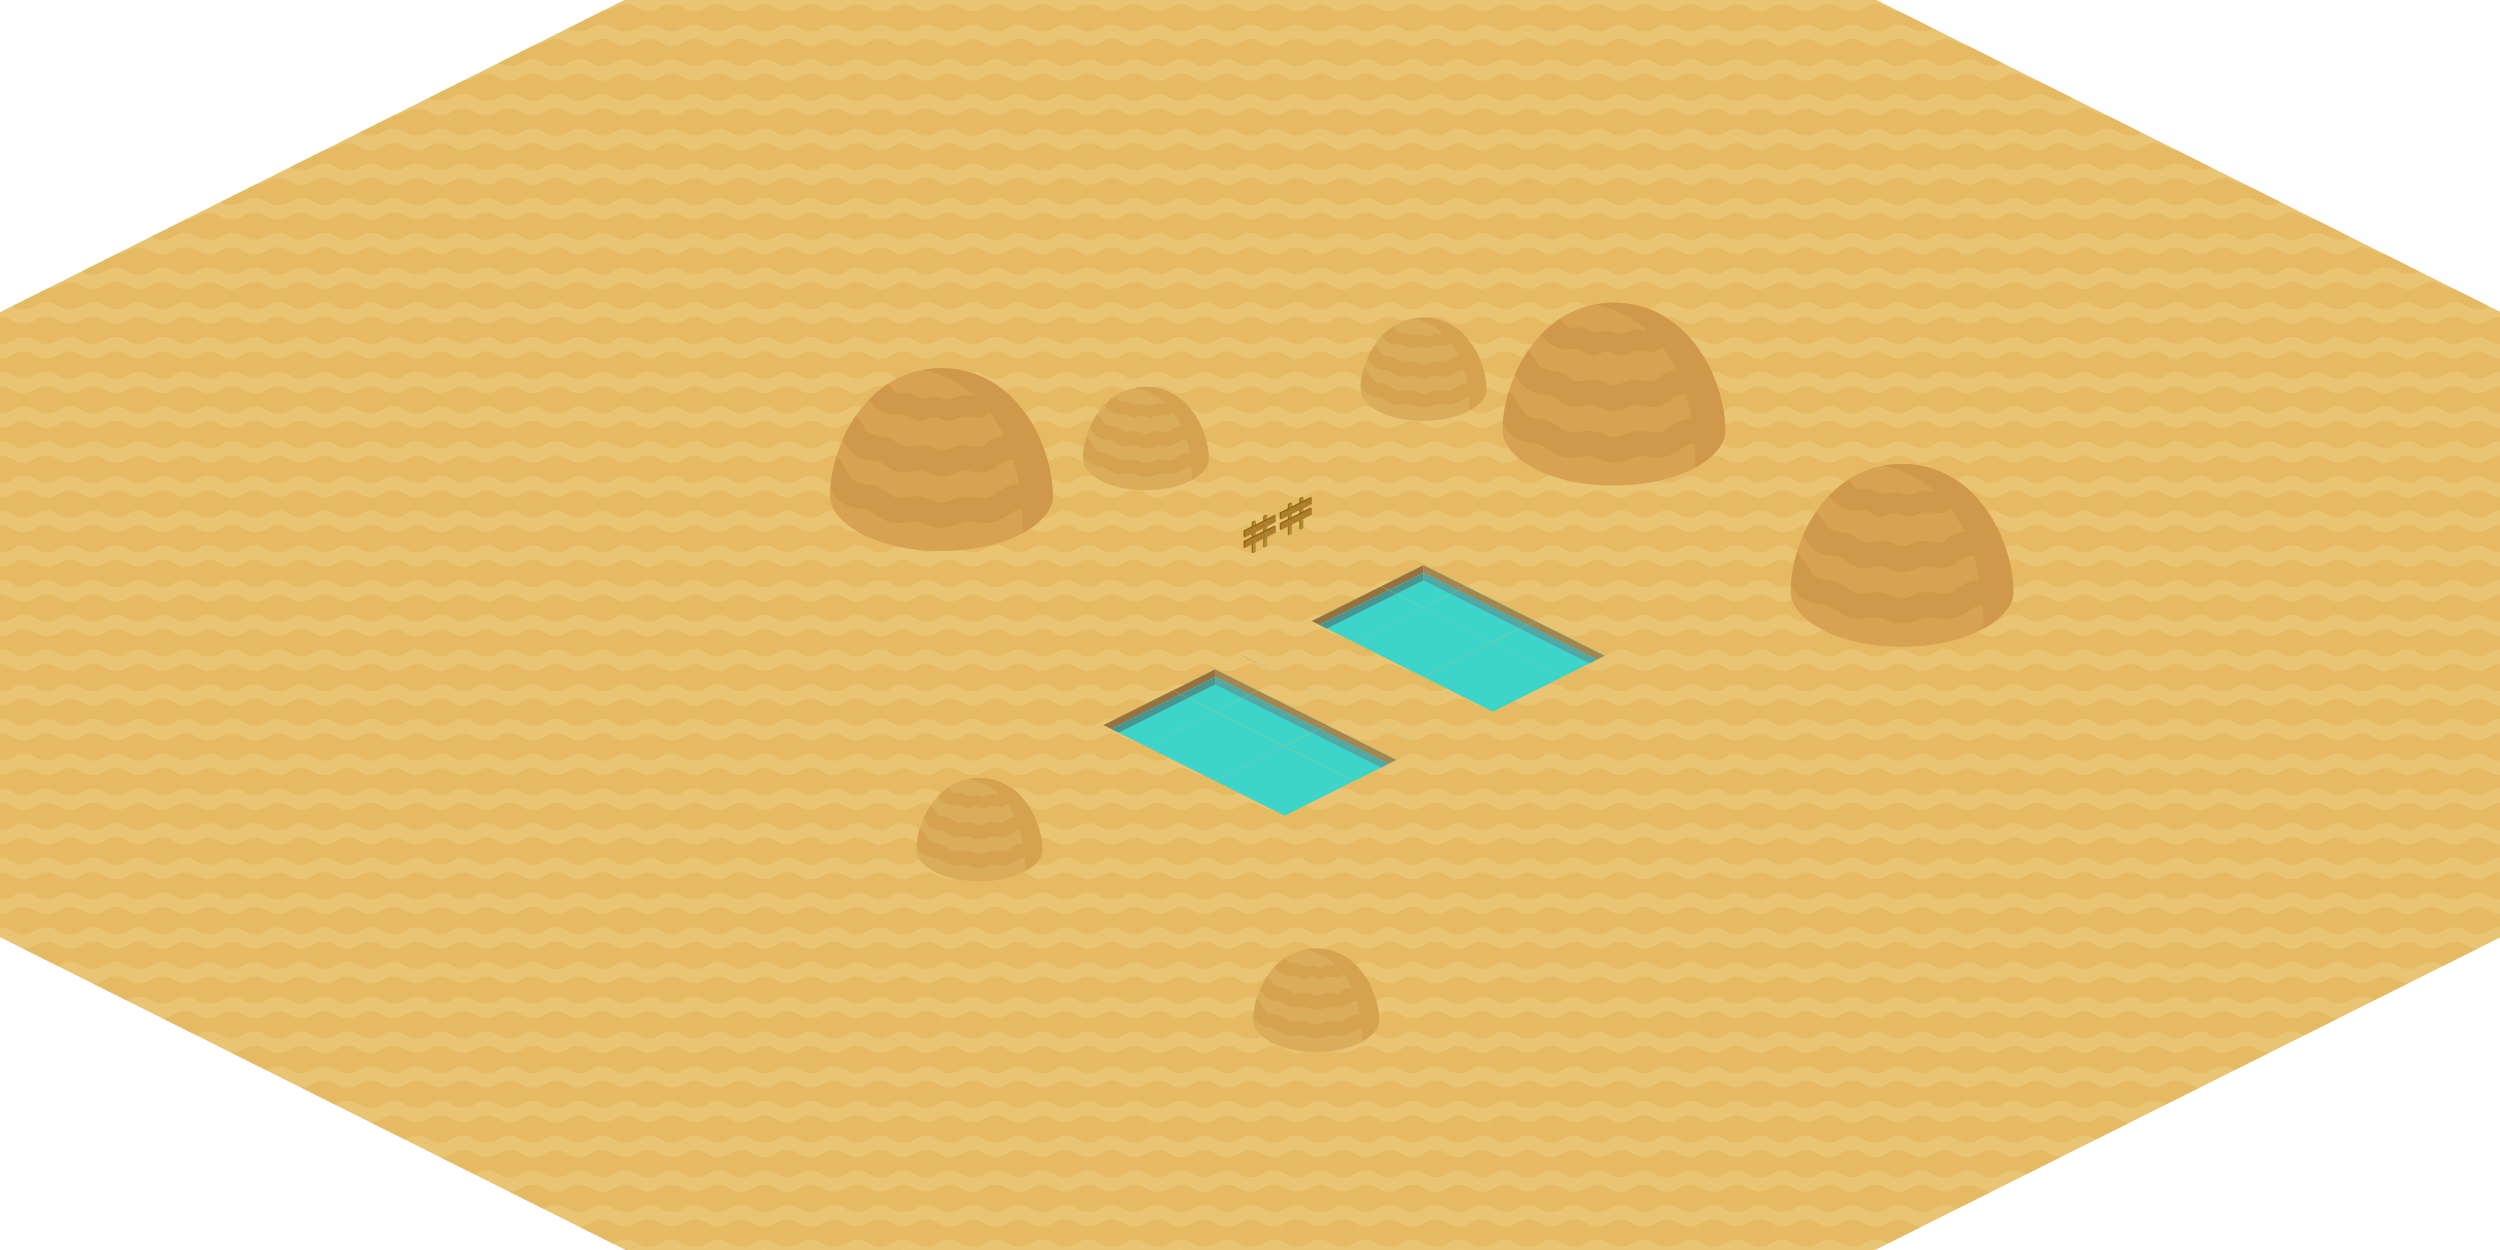 <svg enable-background="new 0 0 3600 1800" height="1800" viewBox="0 0 3600 1800" width="3600" xmlns="http://www.w3.org/2000/svg" xmlns:xlink="http://www.w3.org/1999/xlink"><symbol id="a" viewBox="-100 -50 200 100"><path d="m100 0-100-50-100 50 100 50z" fill="#e9c472"/><path d="m66.798-16.601-49.31-24.655c-4.458 2.652-8.607 5.489-17.484 5.489-8.88 0-13.029-2.839-17.488-5.492l-49.315 24.657c.044 0 .085-.003.129-.003 16.666 0 16.666 10 33.332 10 16.667 0 16.667-10 33.333-10s16.666 10 33.332 10c16.668 0 16.668-10 33.336-10 .047.001.089.004.135.004zm-33.623 50.014c-15.791.346-18.544 9.984-32.463 9.984s-17.495-9.929-33.913-9.997l-49.31-24.655c3.911-2.327 8.06-4.511 15.849-4.511 16.666 0 16.666 10 33.331 10 16.546 0 14.281-9.99 33.709-9.99s17.01 9.99 33.676 9.99c16.667 0 16.667-10 33.333-10 7.569 0 11.699 2.063 15.516 4.315z" fill="#e6ba63"/></symbol><symbol id="b" viewBox="-200.001 -50 400 296.257"><path d="m99.999 0-100-50-100 50 100 50z" fill="none"/><path d="m100 100-100.001-50-99.999 50 100 50z" fill="none"/><path d="m-.001 50-100-50-100 50 100.001 50z" fill="none"/><path d="m199.999 50-100-50-100 50 100.001 50z" fill="none"/><path d="m-.149 246.258c-106.206 0-160.177-108.613-160.177-185.455 0-32.711 58.027-77.756 160.177-77.756s160.475 45.045 160.475 77.756c0 76.842-54.269 185.455-160.475 185.455z" fill="#d7a251"/><path d="m-.149 246.258c-9.295 0-18.183-.849-26.68-2.419 107.523-22.659 144.479-129.755 144.385-234.824 28.082 15.448 42.77 35.202 42.77 51.787 0 76.843-54.269 185.456-160.475 185.456z" fill="#d0984a"/><path d="m151.436 118.181c-8.754-8.265-15.178-21.79-21.071-30.167-8.361-11.15-24.121-6.752-35.875-12.509-8.917-3.059-16.714-10.404-24.523-14.321-11.741-4.953-24.272 2.537-37.179.182-10.222-.727-19.972-6.47-28.998-8.365-12.022-1.596-22.698 7.856-35.386 8.364-9.783 1.376-19.842-1.599-28.701-1.951-12.63-.077-20.975 12.453-33.006 16.09-11.762 5.76-27.507 1.364-35.881 12.508-6.147 8.747-12.773 22.912-22.02 31.056-5.017-16.499-7.966-33.054-8.838-48.612 11.658-17.043 18.024-23.055 52.592-28.113 11.964-4.705 20.173-14.965 35.006-17.948 13.874-3.617 26.285 2.565 38.952.807 10.688-2.571 20.935-8.875 34.086-8.663 13.163-.212 23.393 6.1 34.094 8.666 12.665 1.746 25.083-4.422 38.95-.809 13.396 2.835 21.913 11.396 31.909 16.699 12.278 5.133 26.285 2.863 38.733 11.174 7.461 4.744 12.055 10.333 15.869 16.157-.713 15.866-3.623 32.831-8.713 49.755z" fill="#d0984a"/><path d="m-94.562 113.433c12.581-2.56 18.64-14.034 32.97-16.389 13.508-3.691 24.327 4.945 36.591.726 7.731-2.943 15.516-7.254 25.594-7.09 10.074-.165 17.87 4.15 25.598 7.09 12.265 4.218 23.083-4.418 36.597-.724 14.332 2.356 20.378 13.828 32.963 16.385 8.95 1.285 18.552.685 27.838 6.404 10.566 6.297 14.354 14.51 19.07 22.414-5.118 11.869-11.347 23.432-18.671 34.28-4.646-4.994-9.428-10.289-12.11-16.465-9.729-16.664-33.074-7.12-47.716-22.303-10.864-9.838-23.608-.661-36.629-2.597-12.187-.406-22.1-11.383-34.143-6.21-25.853 14.944-40.248-3.57-56.357 8.802-14.725 15.239-37.903 5.581-47.749 22.32-2.839 6.529-7.974 12.055-12.843 17.285-7.385-10.849-13.665-22.43-18.83-34.327 11.584-19.131 20.812-29.03 47.827-29.601z" fill="#d0984a"/><path d="m-105.075 200.353c13.783-16.053 23.554-21.995 43.666-20.78 21.777.892 21.54-15.081 41.474-6.363 19.934 8.718 21.951-9.81 41.056.002s34.236-4.921 46.183 7.38c12.992 12.312 32.237 7.509 38.049 19.271-6.485 6.858-13.532 13.183-21.153 18.806-2.364-1.635-5.711-2.385-10.563-1.245-20.042 4.712-23.896-14.672-34.074-10.463s-28.185-10.497-39.959-3.51c-11.775 6.988-26.259-6.548-37.988 3.509-11.729 10.058-22.893-4.189-32.969 9.2-2.041 2.711-3.862 5.345-5.519 7.734-10.36-6.7-19.76-14.664-28.203-23.541z" fill="#d0984a"/></symbol><symbol id="c" viewBox="-99.999 -50 200 167.545"><path d="m-.083 117.545c-60.031 0-90.536-61.391-90.536-104.824 0-18.489 32.798-43.95 90.536-43.95s90.704 25.461 90.704 43.95c0 43.433-30.674 104.824-90.704 104.824z" fill="#daad5b"/><path d="m-.083 117.545c-5.254 0-10.277-.48-15.08-1.367 60.775-12.808 81.663-73.341 81.61-132.729 15.873 8.732 24.174 19.897 24.174 29.272 0 43.433-30.674 104.824-90.704 104.824z" fill="#d5a24f"/><path d="m100.001 0-100-50-100 50 100 50z" fill="none"/><path d="m90.5 17.421c-.429 8.779-2.042 18.141-4.833 27.488-5.172-4.543-8.908-12.412-12.33-17.221-4.703-6.201-13.569-3.755-20.181-6.956-5.016-1.701-9.402-5.786-13.795-7.964-6.605-2.755-13.654 1.411-20.915.101-5.75-.405-11.235-3.599-16.312-4.652-6.763-.888-12.769 4.369-19.906 4.651-5.503.765-11.162-.889-16.146-1.085-7.105-.043-11.8 6.925-18.567 8.948-6.617 3.203-15.474.758-20.185 6.956-3.567 5.017-7.415 13.25-12.877 17.697-2.749-9.115-4.382-18.256-4.894-26.865 6.83-9.938 10.147-13.358 29.997-16.229 6.73-2.616 11.348-8.322 19.692-9.981 7.805-2.012 14.787 1.426 21.912.449 6.013-1.43 11.777-4.935 19.175-4.818 7.405-.118 13.16 3.392 19.18 4.819 7.125.971 14.111-2.459 21.911-.45 7.536 1.577 12.327 6.337 17.95 9.286 6.907 2.854 14.786 1.592 21.789 6.214 4.467 2.809 7.107 6.149 9.335 9.612z" fill="#d5a24f"/><path d="m-53.194 41.823c7.078-1.424 10.486-7.805 18.547-9.114 7.599-2.053 13.685 2.75 20.584.404 4.349-1.637 8.729-4.034 14.397-3.943 5.667-.092 10.053 2.308 14.4 3.943 6.899 2.345 12.985-2.457 20.587-.403 8.062 1.31 11.464 7.69 18.543 9.112 5.035.715 10.436.381 15.66 3.561 6.28 3.699 8.303 8.59 11.182 13.209-2.827 6.582-6.256 13.001-10.282 19.036-2.815-2.988-5.849-6.142-7.488-9.873-5.473-9.267-18.606-3.959-26.843-12.403-6.111-5.471-13.281-.368-20.605-1.444-6.855-.226-12.432-6.33-19.207-3.453-14.543 8.31-22.641-1.985-31.703 4.895-8.283 8.475-21.322 3.104-26.861 12.412-1.729 3.931-4.973 7.209-7.902 10.332-4.06-6.036-7.519-12.464-10.372-19.062 6.74-11.131 11.813-16.884 27.363-17.209z" fill="#d5a24f"/><path d="m-34.543 78.604c12.25.496 12.117-8.387 23.331-3.539 11.214 4.848 12.348-5.456 23.096.001 10.747 5.457 19.259-2.737 25.98 4.104 7.62 7.138 19.069 3.925 21.785 11.598.071.075.149.144.222.217-3.51 3.747-7.32 7.211-11.424 10.319-1.328-1.516-3.453-2.48-7.02-1.651-11.274 2.62-13.442-8.159-19.168-5.819-5.726 2.341-15.855-5.838-22.479-1.952s-14.772-3.642-21.37 1.952c-6.598 5.593-12.878-2.329-18.547 5.116-1.513 1.987-2.813 3.901-3.967 5.524-5.802-3.831-11.065-8.362-15.788-13.403 8.178-9.614 13.657-13.166 25.349-12.467z" fill="#d5a24f"/></symbol><symbol id="d" viewBox="-100 -50 200 100"><path d="m100 0-100-50-100 50 100 50z" fill="#e9c472"/><path d="m100 0-38.079-19.04c-2.833-1.021-6.427-1.717-11.543-1.717-19.428 0-17.163 9.99-33.708 9.99-16.666 0-16.666-10-33.332-10-7.789 0-11.938 2.184-15.849 4.511-4.458 2.652-8.607 5.489-17.484 5.489-8.88 0-13.029-2.839-17.488-5.492l-32.517 16.259 30.295 15.147c5.451-2.92 9.383-6.751 19.701-6.751 16.666 0 16.666 10 33.332 10 16.668 0 16.668-10 33.336-10 .046 0 .089.003.135.003 16.417.068 19.994 9.997 33.913 9.997s16.673-9.637 32.463-9.984zm-82.613 29.233c7.569 0 11.699 2.063 15.516 4.315l-32.903 16.452-23.175-11.587c1.972.508 4.302.821 7.229.821 16.667-.001 16.667-10.001 33.333-10.001z" fill="#e6ba63"/><path d="m0-50 60.884 30.442-39.116 19.558-60.884-30.442z" fill="#3dd4ca"/><path d="m-50-25 50 25v10.884l-60.884-30.442z" fill="#947341"/><path d="m-39.116-30.442 39.116 19.558v10.884l-50-25z" fill="#479692"/><path d="m0 10.884v-10.884l50-25 10.884 5.442z" fill="#a28751"/><path d="m0 0v-10.884l39.116-19.558 10.884 5.442z" fill="#51a8a4"/></symbol><symbol id="e" viewBox="-100 -50 200 100"><path d="m100 0-100-50-100 50 100 50z" fill="#e9c472"/><path d="m100 0-38.079-19.04c-2.833-1.021-6.427-1.717-11.543-1.717-19.428 0-17.163 9.99-33.708 9.99-16.666 0-16.666-10-33.332-10-7.789 0-11.938 2.184-15.849 4.511-4.458 2.652-8.607 5.489-17.484 5.489-8.88 0-13.029-2.839-17.488-5.492l-32.517 16.259 30.295 15.147c5.451-2.92 9.383-6.751 19.701-6.751 16.666 0 16.666 10 33.332 10 16.668 0 16.668-10 33.336-10 .046 0 .089.003.135.003 16.417.068 19.994 9.997 33.913 9.997s16.673-9.637 32.463-9.984zm-82.613 29.233c7.569 0 11.699 2.063 15.516 4.315l-32.903 16.452-23.175-11.587c1.972.508 4.302.821 7.229.821 16.667-.001 16.667-10.001 33.333-10.001z" fill="#e6ba63"/><path d="m100 0-100-50-50 25 100 50z" fill="#3dd4ca"/><path d="m39.116 30.442-100-50 10.884-5.442 100 50z" fill="#947341"/><path d="m60.884 19.558-10.884 5.442-50-25-50-25 10.884-5.442z" fill="#479692"/></symbol><symbol id="f" viewBox="-100 -50 200 100"><path d="m100 0-100-50-100 50 100 50z" fill="#3dd4ca"/></symbol><symbol id="g" viewBox="-100 -50 200 100"><path d="m100 0-100-50-100 50 100 50z" fill="#e9c472"/><path d="m-16.669-41.604c-.044 0-.085.003-.129.003l16.798-8.399 30.294 15.147c-3.354 1.797-7.283 3.249-13.632 3.249-16.666 0-16.666-10-33.331-10z" fill="#e6ba63"/><path d="m100 0-38.079-19.04c-2.833-1.021-6.427-1.717-11.543-1.717-19.428 0-17.163 9.99-33.708 9.99-16.666 0-16.666-10-33.332-10-7.789 0-11.938 2.184-15.849 4.511-4.458 2.652-8.607 5.489-17.484 5.489-8.88 0-13.029-2.839-17.488-5.492l-32.517 16.259 30.295 15.147c5.451-2.92 9.383-6.751 19.701-6.751 16.666 0 16.666 10 33.332 10 16.668 0 16.668-10 33.336-10 .046 0 .089.003.135.003 16.417.068 19.994 9.997 33.913 9.997s16.673-9.637 32.463-9.984zm-82.613 29.233c7.569 0 11.699 2.063 15.516 4.315l-32.903 16.452-23.175-11.587c1.972.508 4.302.821 7.229.821 16.667-.001 16.667-10.001 33.333-10.001z" fill="#e6ba63"/><path d="m-32.607 33.696-5.471-2.736c2.155.777 3.874 1.741 5.471 2.736z" fill="#e6ba63"/><path d="m-39.116 30.442 100-50-60.884-30.442-50 25-50 25z" fill="#3dd4ca"/><path d="m-39.116 30.442 100-50-10.884-5.442-100 50z" fill="#a28751"/><path d="m-60.884 19.558 10.884 5.442 50-25 50-25-10.884-5.442z" fill="#51a8a4"/></symbol><symbol id="h" viewBox="-61.605 -89.338 91.97 109.928"><path d="m-25.568 16.671v-87.738l-3.873-1.925-7.839 91.658 3.873 1.925z" fill="#937017"/><path d="m-29.441 14.747v-87.739l-7.839 3.92v87.738z" fill="#b28f34"/><path d="m7.276.325v-87.738l-3.873-1.925-7.838 91.658 3.873 1.925z" fill="#937017"/><path d="m3.403-1.599v-87.739l-7.838 3.92v87.738z" fill="#b28f34"/><path d="m30.364-24.08v-18.016l-3.873-1.925-88.096 62.065 3.873 1.924z" fill="#8e6211"/><path d="m26.491-26.004v-18.017l-88.096 44.049v18.016z" fill="#ad7d2a"/><path d="m30.364-54.235v-18.016l-3.873-1.924-88.096 62.064 3.873 1.925z" fill="#8e6211"/><path d="m26.491-56.159v-18.016l-88.096 44.048v18.016z" fill="#ad7d2a"/><path d="m-2.148-18.762c-1.004.643-1.818.169-1.818-1.058s.814-2.743 1.818-3.386 1.818-.169 1.818 1.058-.814 2.743-1.818 3.386z" fill="#99998c"/><path d="m-34.993-2.416c-1.004.643-1.818.169-1.818-1.058s.814-2.743 1.818-3.386 1.818-.169 1.818 1.058-.814 2.743-1.818 3.386z" fill="#99998c"/><path d="m-2.148-48.917c-1.004.643-1.818.169-1.818-1.058s.814-2.743 1.818-3.386 1.818-.169 1.818 1.058-.814 2.743-1.818 3.386z" fill="#99998c"/><path d="m-34.993-32.571c-1.004.643-1.818.169-1.818-1.058s.814-2.743 1.818-3.386 1.818-.169 1.818 1.058-.814 2.743-1.818 3.386z" fill="#99998c"/></symbol><clipPath id="i"><path d="m0 0h3600v1800h-3600z"/></clipPath><g clip-path="url(#i)"><path d="m4500.5 899.5-2700 1350-2700-1350 2700-1350z" fill="#e9d287"/></g><g clip-path="url(#i)"><use height="100" transform="matrix(1 0 0 -1 1400.5 -200.5)" width="200" x="-100" xlink:href="#a" y="-50"/><use height="100" transform="matrix(1 0 0 -1 1600.5 -200.5)" width="200" x="-100" xlink:href="#a" y="-50"/><use height="100" transform="matrix(1 0 0 -1 1400.5 -100.5)" width="200" x="-100" xlink:href="#a" y="-50"/><use height="100" transform="matrix(1 0 0 -1 1600.5 -100.5)" width="200" x="-100" xlink:href="#a" y="-50"/><use height="100" transform="matrix(1 0 0 -1 1300.5 -150.5)" width="200" x="-100" xlink:href="#a" y="-50"/><use height="100" transform="matrix(1 0 0 -1 1500.5 -150.5)" width="200" x="-100" xlink:href="#a" y="-50"/><use height="100" transform="matrix(1 0 0 -1 1500.5 -250.5)" width="200" x="-100" xlink:href="#a" y="-50"/><use height="100" transform="matrix(1 0 0 -1 1500.5 -50.5)" width="200" x="-100" xlink:href="#a" y="-50"/><use height="100" transform="matrix(1 0 0 -1 1700.5 -150.5)" width="200" x="-100" xlink:href="#a" y="-50"/><use height="100" transform="matrix(1 0 0 -1 1700.5 -350.5)" width="200" x="-100" xlink:href="#a" y="-50"/><use height="100" transform="matrix(1 0 0 -1 1900.5 -350.5)" width="200" x="-100" xlink:href="#a" y="-50"/><use height="100" transform="matrix(1 0 0 -1 1700.5 -250.5)" width="200" x="-100" xlink:href="#a" y="-50"/><use height="100" transform="matrix(1 0 0 -1 1900.5 -250.5)" width="200" x="-100" xlink:href="#a" y="-50"/><use height="100" transform="matrix(1 0 0 -1 1600.5 -300.5)" width="200" x="-100" xlink:href="#a" y="-50"/><use height="100" transform="matrix(1 0 0 -1 1800.5 -300.5)" width="200" x="-100" xlink:href="#a" y="-50"/><use height="100" transform="matrix(1 0 0 -1 1800.5 -400.5)" width="200" x="-100" xlink:href="#a" y="-50"/><use height="100" transform="matrix(1 0 0 -1 1800.5 -200.5)" width="200" x="-100" xlink:href="#a" y="-50"/><use height="100" transform="matrix(1 0 0 -1 2000.5 -300.5)" width="200" x="-100" xlink:href="#a" y="-50"/><use height="100" transform="matrix(1 0 0 -1 1100.5 -50.5)" width="200" x="-100" xlink:href="#a" y="-50"/><use height="100" transform="matrix(1 0 0 -1 1300.5 -50.5)" width="200" x="-100" xlink:href="#a" y="-50"/><use height="100" transform="matrix(1 0 0 -1 1100.5 49.5)" width="200" x="-100" xlink:href="#a" y="-50"/><use height="100" transform="matrix(1 0 0 -1 1300.5 49.5)" width="200" x="-100" xlink:href="#a" y="-50"/><use height="100" transform="matrix(1 0 0 -1 1000.5 -.5)" width="200" x="-100" xlink:href="#a" y="-50"/><use height="100" transform="matrix(1 0 0 -1 1200.5 -.5)" width="200" x="-100" xlink:href="#a" y="-50"/><use height="100" transform="matrix(1 0 0 -1 1200.5 -100.5)" width="200" x="-100" xlink:href="#a" y="-50"/><use height="100" transform="matrix(1 0 0 -1 1200.5 99.5)" width="200" x="-100" xlink:href="#a" y="-50"/><use height="100" transform="matrix(1 0 0 -1 1400.5 -.5)" width="200" x="-100" xlink:href="#a" y="-50"/><use height="100" transform="matrix(1 0 0 -1 1700.5 -50.5)" width="200" x="-100" xlink:href="#a" y="-50"/><use height="100" transform="matrix(1 0 0 -1 1900.5 -50.5)" width="200" x="-100" xlink:href="#a" y="-50"/><use height="100" transform="matrix(1 0 0 -1 1700.5 49.5)" width="200" x="-100" xlink:href="#a" y="-50"/><use height="100" transform="matrix(1 0 0 -1 1900.5 49.5)" width="200" x="-100" xlink:href="#a" y="-50"/><use height="100" transform="matrix(1 0 0 -1 1600.5 -.5)" width="200" x="-100" xlink:href="#a" y="-50"/><use height="100" transform="matrix(1 0 0 -1 1800.5 -.5)" width="200" x="-100" xlink:href="#a" y="-50"/><use height="100" transform="matrix(1 0 0 -1 1800.5 -100.5)" width="200" x="-100" xlink:href="#a" y="-50"/><use height="100" transform="matrix(1 0 0 -1 1800.5 99.5)" width="200" x="-100" xlink:href="#a" y="-50"/><use height="100" transform="matrix(1 0 0 -1 2000.5 -.5)" width="200" x="-100" xlink:href="#a" y="-50"/><use height="100" transform="matrix(1 0 0 -1 2000.5 -200.5)" width="200" x="-100" xlink:href="#a" y="-50"/><use height="100" transform="matrix(1 0 0 -1 2200.5 -200.5)" width="200" x="-100" xlink:href="#a" y="-50"/><use height="100" transform="matrix(1 0 0 -1 2000.5 -100.5)" width="200" x="-100" xlink:href="#a" y="-50"/><use height="100" transform="matrix(1 0 0 -1 2200.5 -100.5)" width="200" x="-100" xlink:href="#a" y="-50"/><use height="100" transform="matrix(1 0 0 -1 1900.5 -150.5)" width="200" x="-100" xlink:href="#a" y="-50"/><use height="100" transform="matrix(1 0 0 -1 2100.5 -150.5)" width="200" x="-100" xlink:href="#a" y="-50"/><use height="100" transform="matrix(1 0 0 -1 2100.5 -250.5)" width="200" x="-100" xlink:href="#a" y="-50"/><use height="100" transform="matrix(1 0 0 -1 2100.5 -50.5)" width="200" x="-100" xlink:href="#a" y="-50"/><use height="100" transform="matrix(1 0 0 -1 2300.5 -150.5)" width="200" x="-100" xlink:href="#a" y="-50"/><use height="100" transform="matrix(1 0 0 -1 2000.5 99.5)" width="200" x="-100" xlink:href="#a" y="-50"/><use height="100" transform="matrix(1 0 0 -1 2200.5 99.5)" width="200" x="-100" xlink:href="#a" y="-50"/><use height="100" transform="matrix(1 0 0 -1 2000.5 199.5)" width="200" x="-100" xlink:href="#a" y="-50"/><use height="100" transform="matrix(1 0 0 -1 2200.5 199.5)" width="200" x="-100" xlink:href="#a" y="-50"/><use height="100" transform="matrix(1 0 0 -1 1900.5 149.5)" width="200" x="-100" xlink:href="#a" y="-50"/><use height="100" transform="matrix(1 0 0 -1 2100.5 149.5)" width="200" x="-100" xlink:href="#a" y="-50"/><use height="100" transform="matrix(1 0 0 -1 2100.5 49.5)" width="200" x="-100" xlink:href="#a" y="-50"/><use height="100" transform="matrix(1 0 0 -1 2100.5 249.5)" width="200" x="-100" xlink:href="#a" y="-50"/><use height="100" transform="matrix(1 0 0 -1 2300.5 149.5)" width="200" x="-100" xlink:href="#a" y="-50"/><use height="100" transform="matrix(1 0 0 -1 2300.5 -50.5)" width="200" x="-100" xlink:href="#a" y="-50"/><use height="100" transform="matrix(1 0 0 -1 2500.5 -50.5)" width="200" x="-100" xlink:href="#a" y="-50"/><use height="100" transform="matrix(1 0 0 -1 2300.5 49.5)" width="200" x="-100" xlink:href="#a" y="-50"/><use height="100" transform="matrix(1 0 0 -1 2500.5 49.5)" width="200" x="-100" xlink:href="#a" y="-50"/><use height="100" transform="matrix(1 0 0 -1 2200.5 -.5)" width="200" x="-100" xlink:href="#a" y="-50"/><use height="100" transform="matrix(1 0 0 -1 2400.5 -.5)" width="200" x="-100" xlink:href="#a" y="-50"/><use height="100" transform="matrix(1 0 0 -1 2400.5 -100.5)" width="200" x="-100" xlink:href="#a" y="-50"/><use height="100" transform="matrix(1 0 0 -1 2400.5 99.5)" width="200" x="-100" xlink:href="#a" y="-50"/><use height="100" transform="matrix(1 0 0 -1 2600.5 -.5)" width="200" x="-100" xlink:href="#a" y="-50"/><use height="100" transform="matrix(1 0 0 -1 1400.5 99.5)" width="200" x="-100" xlink:href="#a" y="-50"/><use height="100" transform="matrix(1 0 0 -1 1600.5 99.5)" width="200" x="-100" xlink:href="#a" y="-50"/><use height="100" transform="matrix(1 0 0 -1 1400.5 199.5)" width="200" x="-100" xlink:href="#a" y="-50"/><use height="100" transform="matrix(1 0 0 -1 1600.5 199.5)" width="200" x="-100" xlink:href="#a" y="-50"/><use height="100" transform="matrix(1 0 0 -1 1300.5 149.5)" width="200" x="-100" xlink:href="#a" y="-50"/><use height="100" transform="matrix(1 0 0 -1 1500.5 149.5)" width="200" x="-100" xlink:href="#a" y="-50"/><use height="100" transform="matrix(1 0 0 -1 1500.5 49.5)" width="200" x="-100" xlink:href="#a" y="-50"/><use height="100" transform="matrix(1 0 0 -1 1500.5 249.5)" width="200" x="-100" xlink:href="#a" y="-50"/><use height="100" transform="matrix(1 0 0 -1 1700.5 149.5)" width="200" x="-100" xlink:href="#a" y="-50"/><use height="100" transform="matrix(1 0 0 -1 1700.5 249.5)" width="200" x="-100" xlink:href="#a" y="-50"/><use height="100" transform="matrix(1 0 0 -1 1900.5 249.5)" width="200" x="-100" xlink:href="#a" y="-50"/><use height="100" transform="matrix(1 0 0 -1 1700.5 349.5)" width="200" x="-100" xlink:href="#a" y="-50"/><use height="100" transform="matrix(1 0 0 -1 1900.5 349.5)" width="200" x="-100" xlink:href="#a" y="-50"/><use height="100" transform="matrix(1 0 0 -1 1600.5 299.5)" width="200" x="-100" xlink:href="#a" y="-50"/><use height="100" transform="matrix(1 0 0 -1 1800.5 299.5)" width="200" x="-100" xlink:href="#a" y="-50"/><use height="100" transform="matrix(1 0 0 -1 1800.5 199.5)" width="200" x="-100" xlink:href="#a" y="-50"/><use height="100" transform="matrix(1 0 0 -1 1800.5 399.5)" width="200" x="-100" xlink:href="#a" y="-50"/><use height="100" transform="matrix(1 0 0 -1 2000.5 299.5)" width="200" x="-100" xlink:href="#a" y="-50"/><use height="100" transform="matrix(1 0 0 -1 2300.5 249.5)" width="200" x="-100" xlink:href="#a" y="-50"/><use height="100" transform="matrix(1 0 0 -1 2500.5 249.5)" width="200" x="-100" xlink:href="#a" y="-50"/><use height="100" transform="matrix(1 0 0 -1 2300.5 349.5)" width="200" x="-100" xlink:href="#a" y="-50"/><use height="100" transform="matrix(1 0 0 -1 2500.5 349.5)" width="200" x="-100" xlink:href="#a" y="-50"/><use height="100" transform="matrix(1 0 0 -1 2200.5 299.5)" width="200" x="-100" xlink:href="#a" y="-50"/><use height="100" transform="matrix(1 0 0 -1 2400.5 299.5)" width="200" x="-100" xlink:href="#a" y="-50"/><use height="100" transform="matrix(1 0 0 -1 2400.5 199.5)" width="200" x="-100" xlink:href="#a" y="-50"/><use height="100" transform="matrix(1 0 0 -1 2400.5 399.5)" width="200" x="-100" xlink:href="#a" y="-50"/><use height="100" transform="matrix(1 0 0 -1 2600.5 299.5)" width="200" x="-100" xlink:href="#a" y="-50"/><use height="100" transform="matrix(1 0 0 -1 2600.5 99.5)" width="200" x="-100" xlink:href="#a" y="-50"/><use height="100" transform="matrix(1 0 0 -1 2800.5 99.5)" width="200" x="-100" xlink:href="#a" y="-50"/><use height="100" transform="matrix(1 0 0 -1 2600.5 199.5)" width="200" x="-100" xlink:href="#a" y="-50"/><use height="100" transform="matrix(1 0 0 -1 2800.5 199.5)" width="200" x="-100" xlink:href="#a" y="-50"/><use height="100" transform="matrix(1 0 0 -1 2500.5 149.5)" width="200" x="-100" xlink:href="#a" y="-50"/><use height="100" transform="matrix(1 0 0 -1 2700.5 149.5)" width="200" x="-100" xlink:href="#a" y="-50"/><use height="100" transform="matrix(1 0 0 -1 2700.5 49.5)" width="200" x="-100" xlink:href="#a" y="-50"/><use height="100" transform="matrix(1 0 0 -1 2700.5 249.5)" width="200" x="-100" xlink:href="#a" y="-50"/><use height="100" transform="matrix(1 0 0 -1 2900.5 149.5)" width="200" x="-100" xlink:href="#a" y="-50"/><use height="100" transform="matrix(1 0 0 -1 2600.5 399.5)" width="200" x="-100" xlink:href="#a" y="-50"/><use height="100" transform="matrix(1 0 0 -1 2800.5 399.5)" width="200" x="-100" xlink:href="#a" y="-50"/><use height="100" transform="matrix(1 0 0 -1 2600.5 499.5)" width="200" x="-100" xlink:href="#a" y="-50"/><use height="100" transform="matrix(1 0 0 -1 2800.5 499.5)" width="200" x="-100" xlink:href="#a" y="-50"/><use height="100" transform="matrix(1 0 0 -1 2500.5 449.5)" width="200" x="-100" xlink:href="#a" y="-50"/><use height="100" transform="matrix(1 0 0 -1 2700.5 449.5)" width="200" x="-100" xlink:href="#a" y="-50"/><use height="100" transform="matrix(1 0 0 -1 2700.5 349.5)" width="200" x="-100" xlink:href="#a" y="-50"/><use height="100" transform="matrix(1 0 0 -1 2700.5 549.5)" width="200" x="-100" xlink:href="#a" y="-50"/><use height="100" transform="matrix(1 0 0 -1 2900.5 449.5)" width="200" x="-100" xlink:href="#a" y="-50"/><use height="100" transform="matrix(1 0 0 -1 2900.5 249.5)" width="200" x="-100" xlink:href="#a" y="-50"/><use height="100" transform="matrix(1 0 0 -1 3100.5 249.5)" width="200" x="-100" xlink:href="#a" y="-50"/><use height="100" transform="matrix(1 0 0 -1 2900.5 349.5)" width="200" x="-100" xlink:href="#a" y="-50"/><use height="100" transform="matrix(1 0 0 -1 3100.5 349.5)" width="200" x="-100" xlink:href="#a" y="-50"/><use height="100" transform="matrix(1 0 0 -1 2800.5 299.5)" width="200" x="-100" xlink:href="#a" y="-50"/><use height="100" transform="matrix(1 0 0 -1 3000.5 299.5)" width="200" x="-100" xlink:href="#a" y="-50"/><use height="100" transform="matrix(1 0 0 -1 3000.5 199.5)" width="200" x="-100" xlink:href="#a" y="-50"/><use height="100" transform="matrix(1 0 0 -1 3000.5 399.5)" width="200" x="-100" xlink:href="#a" y="-50"/><use height="100" transform="matrix(1 0 0 -1 3200.5 299.5)" width="200" x="-100" xlink:href="#a" y="-50"/><use height="100" transform="matrix(1 0 0 -1 2000.5 399.5)" width="200" x="-100" xlink:href="#a" y="-50"/><use height="100" transform="matrix(1 0 0 -1 2200.5 399.5)" width="200" x="-100" xlink:href="#a" y="-50"/><use height="100" transform="matrix(1 0 0 -1 2000.5 499.5)" width="200" x="-100" xlink:href="#a" y="-50"/><use height="100" transform="matrix(1 0 0 -1 2200.5 499.5)" width="200" x="-100" xlink:href="#a" y="-50"/><use height="100" transform="matrix(1 0 0 -1 1900.5 449.5)" width="200" x="-100" xlink:href="#a" y="-50"/><use height="100" transform="matrix(1 0 0 -1 2100.5 449.5)" width="200" x="-100" xlink:href="#a" y="-50"/><use height="100" transform="matrix(1 0 0 -1 2100.5 349.5)" width="200" x="-100" xlink:href="#a" y="-50"/><use height="100" transform="matrix(1 0 0 -1 2100.5 549.5)" width="200" x="-100" xlink:href="#a" y="-50"/><use height="100" transform="matrix(1 0 0 -1 2300.5 449.5)" width="200" x="-100" xlink:href="#a" y="-50"/><use height="100" transform="matrix(1 0 0 -1 2300.5 549.5)" width="200" x="-100" xlink:href="#a" y="-50"/><use height="100" transform="matrix(1 0 0 -1 2500.5 549.5)" width="200" x="-100" xlink:href="#a" y="-50"/><use height="100" transform="matrix(1 0 0 -1 2300.5 649.5)" width="200" x="-100" xlink:href="#a" y="-50"/><use height="100" transform="matrix(1 0 0 -1 2500.5 649.5)" width="200" x="-100" xlink:href="#a" y="-50"/><use height="100" transform="matrix(1 0 0 -1 2200.5 599.5)" width="200" x="-100" xlink:href="#a" y="-50"/><use height="100" transform="matrix(1 0 0 -1 2400.5 599.5)" width="200" x="-100" xlink:href="#a" y="-50"/><use height="100" transform="matrix(1 0 0 -1 2400.5 499.5)" width="200" x="-100" xlink:href="#a" y="-50"/><use height="100" transform="matrix(1 0 0 -1 2400.5 699.5)" width="200" x="-100" xlink:href="#a" y="-50"/><use height="100" transform="matrix(1 0 0 -1 2600.5 599.5)" width="200" x="-100" xlink:href="#a" y="-50"/><use height="100" transform="matrix(1 0 0 -1 2900.5 549.5)" width="200" x="-100" xlink:href="#a" y="-50"/><use height="100" transform="matrix(1 0 0 -1 3100.5 549.5)" width="200" x="-100" xlink:href="#a" y="-50"/><use height="100" transform="matrix(1 0 0 -1 3100.499 649.5)" width="200" x="-100" xlink:href="#a" y="-50"/><use height="100" transform="matrix(1 0 0 -1 2900.5 649.5)" width="200" x="-100" xlink:href="#a" y="-50"/><use height="100" transform="matrix(1 0 0 -1 2800.5 599.5)" width="200" x="-100" xlink:href="#a" y="-50"/><use height="100" transform="matrix(1 0 0 -1 3000.5 599.5)" width="200" x="-100" xlink:href="#a" y="-50"/><use height="100" transform="matrix(1 0 0 -1 3000.5 699.5)" width="200" x="-100" xlink:href="#a" y="-50"/><use height="100" transform="matrix(1 0 0 -1 3000.5 499.5)" width="200" x="-100" xlink:href="#a" y="-50"/><use height="100" transform="matrix(1 0 0 -1 3200.5 399.5)" width="200" x="-100" xlink:href="#a" y="-50"/><use height="100" transform="matrix(1 0 0 -1 3400.5 399.5)" width="200" x="-100" xlink:href="#a" y="-50"/><use height="100" transform="matrix(1 0 0 -1 3200.5 499.5)" width="200" x="-100" xlink:href="#a" y="-50"/><use height="100" transform="matrix(1 0 0 -1 3400.5 499.5)" width="200" x="-100" xlink:href="#a" y="-50"/><use height="100" transform="matrix(1 0 0 -1 3100.5 449.5)" width="200" x="-100" xlink:href="#a" y="-50"/><use height="100" transform="matrix(1 0 0 -1 3300.5 449.5)" width="200" x="-100" xlink:href="#a" y="-50"/><use height="100" transform="matrix(1 0 0 -1 3200.5 599.5)" width="200" x="-100" xlink:href="#a" y="-50"/><use height="100" transform="matrix(1 0 0 -1 3300.5 549.5)" width="200" x="-100" xlink:href="#a" y="-50"/><use height="100" transform="matrix(1 0 0 -1 3300.5 349.5)" width="200" x="-100" xlink:href="#a" y="-50"/><use height="100" transform="matrix(1 0 0 -1 3500.5 449.5)" width="200" x="-100" xlink:href="#a" y="-50"/><use height="100" transform="matrix(1 0 0 -1 2600.5 699.5)" width="200" x="-100" xlink:href="#a" y="-50"/><use height="100" transform="matrix(1 0 0 -1 2800.5 699.5)" width="200" x="-100" xlink:href="#a" y="-50"/><use height="100" transform="matrix(1 0 0 -1 2600.5 799.5)" width="200" x="-100" xlink:href="#a" y="-50"/><use height="100" transform="matrix(1 0 0 -1 2800.5 799.5)" width="200" x="-100" xlink:href="#a" y="-50"/><use height="100" transform="matrix(1 0 0 -1 2500.499 749.5)" width="200" x="-100" xlink:href="#a" y="-50"/><use height="100" transform="matrix(1 0 0 -1 2700.499 749.5)" width="200" x="-100" xlink:href="#a" y="-50"/><use height="100" transform="matrix(1 0 0 -1 2700.499 649.5)" width="200" x="-100" xlink:href="#a" y="-50"/><use height="100" transform="matrix(1 0 0 -1 2700.499 849.5)" width="200" x="-100" xlink:href="#a" y="-50"/><use height="100" transform="matrix(1 0 0 -1 2900.499 749.5)" width="200" x="-100" xlink:href="#a" y="-50"/><use height="100" transform="matrix(1 0 0 -1 800.5 99.5)" width="200" x="-100" xlink:href="#a" y="-50"/><use height="100" transform="matrix(1 0 0 -1 1000.5 99.5)" width="200" x="-100" xlink:href="#a" y="-50"/><use height="100" transform="matrix(1 0 0 -1 800.5 199.5)" width="200" x="-100" xlink:href="#a" y="-50"/><use height="100" transform="matrix(1 0 0 -1 1000.5 199.5)" width="200" x="-100" xlink:href="#a" y="-50"/><use height="100" transform="matrix(1 0 0 -1 700.5 149.5)" width="200" x="-100" xlink:href="#a" y="-50"/><use height="100" transform="matrix(1 0 0 -1 900.5 149.5)" width="200" x="-100" xlink:href="#a" y="-50"/><use height="100" transform="matrix(1 0 0 -1 900.5 49.5)" width="200" x="-100" xlink:href="#a" y="-50"/><use height="100" transform="matrix(1 0 0 -1 900.5 249.5)" width="200" x="-100" xlink:href="#a" y="-50"/><use height="100" transform="matrix(1 0 0 -1 1100.5 149.5)" width="200" x="-100" xlink:href="#a" y="-50"/><use height="100" transform="matrix(1 0 0 -1 200.5 399.5)" width="200" x="-100" xlink:href="#a" y="-50"/><use height="100" transform="matrix(1 0 0 -1 400.5 399.5)" width="200" x="-100" xlink:href="#a" y="-50"/><use height="100" transform="matrix(1 0 0 -1 200.5 499.5)" width="200" x="-100" xlink:href="#a" y="-50"/><use height="100" transform="matrix(1 0 0 -1 400.5 499.5)" width="200" x="-100" xlink:href="#a" y="-50"/><use height="100" transform="matrix(1 0 0 -1 100.5 449.5)" width="200" x="-100" xlink:href="#a" y="-50"/><use height="100" transform="matrix(1 0 0 -1 300.5 449.5)" width="200" x="-100" xlink:href="#a" y="-50"/><use height="100" transform="matrix(1 0 0 -1 300.5 349.5)" width="200" x="-100" xlink:href="#a" y="-50"/><use height="100" transform="matrix(1 0 0 -1 300.5 549.5)" width="200" x="-100" xlink:href="#a" y="-50"/><use height="100" transform="matrix(1 0 0 -1 500.5 449.5)" width="200" x="-100" xlink:href="#a" y="-50"/><use height="100" transform="matrix(1 0 0 -1 500.5 249.5)" width="200" x="-100" xlink:href="#a" y="-50"/><use height="100" transform="matrix(1 0 0 -1 700.5 249.5)" width="200" x="-100" xlink:href="#a" y="-50"/><use height="100" transform="matrix(1 0 0 -1 500.5 349.5)" width="200" x="-100" xlink:href="#a" y="-50"/><use height="100" transform="matrix(1 0 0 -1 700.5 349.5)" width="200" x="-100" xlink:href="#a" y="-50"/><use height="100" transform="matrix(1 0 0 -1 400.5 299.5)" width="200" x="-100" xlink:href="#a" y="-50"/><use height="100" transform="matrix(1 0 0 -1 600.5 299.5)" width="200" x="-100" xlink:href="#a" y="-50"/><use height="100" transform="matrix(1 0 0 -1 600.5 199.5)" width="200" x="-100" xlink:href="#a" y="-50"/><use height="100" transform="matrix(1 0 0 -1 600.5 399.5)" width="200" x="-100" xlink:href="#a" y="-50"/><use height="100" transform="matrix(1 0 0 -1 800.5 299.5)" width="200" x="-100" xlink:href="#a" y="-50"/><use height="100" transform="matrix(1 0 0 -1 1100.5 249.5)" width="200" x="-100" xlink:href="#a" y="-50"/><use height="100" transform="matrix(1 0 0 -1 1300.5 249.5)" width="200" x="-100" xlink:href="#a" y="-50"/><use height="100" transform="matrix(1 0 0 -1 1300.5 349.5)" width="200" x="-100" xlink:href="#a" y="-50"/><use height="100" transform="matrix(1 0 0 -1 1100.5 349.5)" width="200" x="-100" xlink:href="#a" y="-50"/><use height="100" transform="matrix(1 0 0 -1 1000.5 299.5)" width="200" x="-100" xlink:href="#a" y="-50"/><use height="100" transform="matrix(1 0 0 -1 1200.5 299.5)" width="200" x="-100" xlink:href="#a" y="-50"/><use height="100" transform="matrix(1 0 0 -1 1200.5 199.5)" width="200" x="-100" xlink:href="#a" y="-50"/><use height="100" transform="matrix(1 0 0 -1 1200.5 399.5)" width="200" x="-100" xlink:href="#a" y="-50"/><use height="100" transform="matrix(1 0 0 -1 1400.5 299.5)" width="200" x="-100" xlink:href="#a" y="-50"/><use height="100" transform="matrix(1 0 0 -1 1400.5 399.5)" width="200" x="-100" xlink:href="#a" y="-50"/><use height="100" transform="matrix(1 0 0 -1 1600.5 399.5)" width="200" x="-100" xlink:href="#a" y="-50"/><use height="100" transform="matrix(1 0 0 -1 1400.5 499.5)" width="200" x="-100" xlink:href="#a" y="-50"/><use height="100" transform="matrix(1 0 0 -1 1600.5 499.5)" width="200" x="-100" xlink:href="#a" y="-50"/><use height="100" transform="matrix(1 0 0 -1 1300.5 449.5)" width="200" x="-100" xlink:href="#a" y="-50"/><use height="100" transform="matrix(1 0 0 -1 1500.5 449.5)" width="200" x="-100" xlink:href="#a" y="-50"/><use height="100" transform="matrix(1 0 0 -1 1500.5 349.5)" width="200" x="-100" xlink:href="#a" y="-50"/><use height="100" transform="matrix(1 0 0 -1 1500.5 549.5)" width="200" x="-100" xlink:href="#a" y="-50"/><use height="100" transform="matrix(1 0 0 -1 1700.5 449.5)" width="200" x="-100" xlink:href="#a" y="-50"/><use height="100" transform="matrix(1 0 0 -1 500.5 549.5)" width="200" x="-100" xlink:href="#a" y="-50"/><use height="100" transform="matrix(1 0 0 -1 700.5 549.5)" width="200" x="-100" xlink:href="#a" y="-50"/><use height="100" transform="matrix(1 0 0 -1 500.5 649.5)" width="200" x="-100" xlink:href="#a" y="-50"/><use height="100" transform="matrix(1 0 0 -1 700.5 649.5)" width="200" x="-100" xlink:href="#a" y="-50"/><use height="100" transform="matrix(1 0 0 -1 400.5 599.5)" width="200" x="-100" xlink:href="#a" y="-50"/><use height="100" transform="matrix(1 0 0 -1 600.5 599.5)" width="200" x="-100" xlink:href="#a" y="-50"/><use height="100" transform="matrix(1 0 0 -1 600.5 499.5)" width="200" x="-100" xlink:href="#a" y="-50"/><use height="100" transform="matrix(1 0 0 -1 600.5 699.5)" width="200" x="-100" xlink:href="#a" y="-50"/><use height="100" transform="matrix(1 0 0 -1 800.5 599.5)" width="200" x="-100" xlink:href="#a" y="-50"/><use height="100" transform="matrix(1 0 0 -1 800.5 399.5)" width="200" x="-100" xlink:href="#a" y="-50"/><use height="100" transform="matrix(1 0 0 -1 1000.5 399.5)" width="200" x="-100" xlink:href="#a" y="-50"/><use height="100" transform="matrix(1 0 0 -1 800.5 499.5)" width="200" x="-100" xlink:href="#a" y="-50"/><use height="100" transform="matrix(1 0 0 -1 1000.5 499.5)" width="200" x="-100" xlink:href="#a" y="-50"/><use height="100" transform="matrix(1 0 0 -1 700.5 449.5)" width="200" x="-100" xlink:href="#a" y="-50"/><use height="100" transform="matrix(1 0 0 -1 900.5 449.5)" width="200" x="-100" xlink:href="#a" y="-50"/><use height="100" transform="matrix(1 0 0 -1 900.5 349.5)" width="200" x="-100" xlink:href="#a" y="-50"/><use height="100" transform="matrix(1 0 0 -1 900.5 549.5)" width="200" x="-100" xlink:href="#a" y="-50"/><use height="100" transform="matrix(1 0 0 -1 1100.5 449.5)" width="200" x="-100" xlink:href="#a" y="-50"/><use height="100" transform="matrix(1 0 0 -1 800.5 699.5)" width="200" x="-100" xlink:href="#a" y="-50"/><use height="100" transform="matrix(1 0 0 -1 1000.5 699.5)" width="200" x="-100" xlink:href="#a" y="-50"/><use height="100" transform="matrix(1 0 0 -1 800.5 799.5)" width="200" x="-100" xlink:href="#a" y="-50"/><use height="100" transform="matrix(1 0 0 -1 1000.5 799.5)" width="200" x="-100" xlink:href="#a" y="-50"/><use height="100" transform="matrix(1 0 0 -1 700.5 749.5)" width="200" x="-100" xlink:href="#a" y="-50"/><use height="100" transform="matrix(1 0 0 -1 900.5 749.5)" width="200" x="-100" xlink:href="#a" y="-50"/><use height="100" transform="matrix(1 0 0 -1 900.5 649.5)" width="200" x="-100" xlink:href="#a" y="-50"/><use height="100" transform="matrix(1 0 0 -1 900.5 849.5)" width="200" x="-100" xlink:href="#a" y="-50"/><use height="100" transform="matrix(1 0 0 -1 1100.5 749.5)" width="200" x="-100" xlink:href="#a" y="-50"/><use height="100" transform="matrix(1 0 0 -1 1100.5 549.5)" width="200" x="-100" xlink:href="#a" y="-50"/><use height="100" transform="matrix(1 0 0 -1 1300.5 549.5)" width="200" x="-100" xlink:href="#a" y="-50"/><use height="100" transform="matrix(1 0 0 -1 1100.5 649.5)" width="200" x="-100" xlink:href="#a" y="-50"/><use height="100" transform="matrix(1 0 0 -1 1300.5 649.5)" width="200" x="-100" xlink:href="#a" y="-50"/><use height="100" transform="matrix(1 0 0 -1 1000.5 599.5)" width="200" x="-100" xlink:href="#a" y="-50"/><use height="100" transform="matrix(1 0 0 -1 1200.5 599.5)" width="200" x="-100" xlink:href="#a" y="-50"/><use height="100" transform="matrix(1 0 0 -1 1200.5 499.5)" width="200" x="-100" xlink:href="#a" y="-50"/><use height="100" transform="matrix(1 0 0 -1 1200.5 699.5)" width="200" x="-100" xlink:href="#a" y="-50"/><use height="100" transform="matrix(1 0 0 -1 1400.5 599.5)" width="200" x="-100" xlink:href="#a" y="-50"/><use height="100" transform="matrix(1 0 0 -1 -399.5 699.5)" width="200" x="-100" xlink:href="#a" y="-50"/><use height="100" transform="matrix(1 0 0 -1 -199.5 699.5)" width="200" x="-100" xlink:href="#a" y="-50"/><use height="100" transform="matrix(1 0 0 -1 -399.5 799.5)" width="200" x="-100" xlink:href="#a" y="-50"/><use height="100" transform="matrix(1 0 0 -1 -199.5 799.5)" width="200" x="-100" xlink:href="#a" y="-50"/><use height="100" transform="matrix(1 0 0 -1 -499.5 749.5)" width="200" x="-100" xlink:href="#a" y="-50"/><use height="100" transform="matrix(1 0 0 -1 -299.5 749.5)" width="200" x="-100" xlink:href="#a" y="-50"/><use height="100" transform="matrix(1 0 0 -1 -299.5 649.5)" width="200" x="-100" xlink:href="#a" y="-50"/><use height="100" transform="matrix(1 0 0 -1 -299.5 849.5)" width="200" x="-100" xlink:href="#a" y="-50"/><use height="100" transform="matrix(1 0 0 -1 -99.5 749.5)" width="200" x="-100" xlink:href="#a" y="-50"/><use height="100" transform="matrix(1 0 0 -1 -99.5 549.5)" width="200" x="-100" xlink:href="#a" y="-50"/><use height="100" transform="matrix(1 0 0 -1 100.5 549.5)" width="200" x="-100" xlink:href="#a" y="-50"/><use height="100" transform="matrix(1 0 0 -1 -99.5 649.5)" width="200" x="-100" xlink:href="#a" y="-50"/><use height="100" transform="matrix(1 0 0 -1 100.5 649.5)" width="200" x="-100" xlink:href="#a" y="-50"/><use height="100" transform="matrix(1 0 0 -1 -199.5 599.5)" width="200" x="-100" xlink:href="#a" y="-50"/><use height="100" transform="matrix(1 0 0 -1 .5 599.5)" width="200" x="-100" xlink:href="#a" y="-50"/><use height="100" transform="matrix(1 0 0 -1 .5 499.5)" width="200" x="-100" xlink:href="#a" y="-50"/><use height="100" transform="matrix(1 0 0 -1 .5 699.5)" width="200" x="-100" xlink:href="#a" y="-50"/><use height="100" transform="matrix(1 0 0 -1 200.5 599.5)" width="200" x="-100" xlink:href="#a" y="-50"/><use height="100" transform="matrix(1 0 0 -1 -699.5 849.5)" width="200" x="-100" xlink:href="#a" y="-50"/><use height="100" transform="matrix(1 0 0 -1 -499.5 849.5)" width="200" x="-100" xlink:href="#a" y="-50"/><use height="100" transform="matrix(1 0 0 -1 -699.5 949.5)" width="200" x="-100" xlink:href="#a" y="-50"/><use height="100" transform="matrix(1 0 0 -1 -499.5 949.5)" width="200" x="-100" xlink:href="#a" y="-50"/><use height="100" transform="matrix(1 0 0 -1 -799.5 899.5)" width="200" x="-100" xlink:href="#a" y="-50"/><use height="100" transform="matrix(1 0 0 -1 -599.5 899.5)" width="200" x="-100" xlink:href="#a" y="-50"/><use height="100" transform="matrix(1 0 0 -1 -599.5 799.5)" width="200" x="-100" xlink:href="#a" y="-50"/><use height="100" transform="matrix(1 0 0 -1 -599.5 999.5)" width="200" x="-100" xlink:href="#a" y="-50"/><use height="100" transform="matrix(1 0 0 -1 -399.5 899.5)" width="200" x="-100" xlink:href="#a" y="-50"/><use height="100" transform="matrix(1 0 0 -1 -99.5 849.5)" width="200" x="-100" xlink:href="#a" y="-50"/><use height="100" transform="matrix(1 0 0 -1 100.5 849.5)" width="200" x="-100" xlink:href="#a" y="-50"/><use height="100" transform="matrix(1 0 0 -1 -99.5 949.5)" width="200" x="-100" xlink:href="#a" y="-50"/><use height="100" transform="matrix(1 0 0 -1 100.5 949.5)" width="200" x="-100" xlink:href="#a" y="-50"/><use height="100" transform="matrix(1 0 0 -1 -199.5 899.5)" width="200" x="-100" xlink:href="#a" y="-50"/><use height="100" transform="matrix(1 0 0 -1 .5 899.5)" width="200" x="-100" xlink:href="#a" y="-50"/><use height="100" transform="matrix(1 0 0 -1 .5 799.5)" width="200" x="-100" xlink:href="#a" y="-50"/><use height="100" transform="matrix(1 0 0 -1 .5 999.5)" width="200" x="-100" xlink:href="#a" y="-50"/><use height="100" transform="matrix(1 0 0 -1 200.5 899.5)" width="200" x="-100" xlink:href="#a" y="-50"/><use height="100" transform="matrix(1 0 0 -1 200.5 699.5)" width="200" x="-100" xlink:href="#a" y="-50"/><use height="100" transform="matrix(1 0 0 -1 400.5 699.5)" width="200" x="-100" xlink:href="#a" y="-50"/><use height="100" transform="matrix(1 0 0 -1 200.5 799.5)" width="200" x="-100" xlink:href="#a" y="-50"/><use height="100" transform="matrix(1 0 0 -1 400.5 799.5)" width="200" x="-100" xlink:href="#a" y="-50"/><use height="100" transform="matrix(1 0 0 -1 100.5 749.5)" width="200" x="-100" xlink:href="#a" y="-50"/><use height="100" transform="matrix(1 0 0 -1 300.5 749.5)" width="200" x="-100" xlink:href="#a" y="-50"/><use height="100" transform="matrix(1 0 0 -1 300.5 649.5)" width="200" x="-100" xlink:href="#a" y="-50"/><use height="100" transform="matrix(1 0 0 -1 300.5 849.5)" width="200" x="-100" xlink:href="#a" y="-50"/><use height="100" transform="matrix(1 0 0 -1 500.5 749.5)" width="200" x="-100" xlink:href="#a" y="-50"/><use height="100" transform="matrix(1 0 0 -1 200.5 999.5)" width="200" x="-100" xlink:href="#a" y="-50"/><use height="100" transform="matrix(1 0 0 -1 400.5 999.5)" width="200" x="-100" xlink:href="#a" y="-50"/><use height="100" transform="matrix(1 0 0 -1 200.5 1099.5)" width="200" x="-100" xlink:href="#a" y="-50"/><use height="100" transform="matrix(1 0 0 -1 400.5 1099.5)" width="200" x="-100" xlink:href="#a" y="-50"/><use height="100" transform="matrix(1 0 0 -1 100.5 1049.5)" width="200" x="-100" xlink:href="#a" y="-50"/><use height="100" transform="matrix(1 0 0 -1 300.5 1049.5)" width="200" x="-100" xlink:href="#a" y="-50"/><use height="100" transform="matrix(1 0 0 -1 300.5 949.5)" width="200" x="-100" xlink:href="#a" y="-50"/><use height="100" transform="matrix(1 0 0 -1 300.5 1149.5)" width="200" x="-100" xlink:href="#a" y="-50"/><use height="100" transform="matrix(1 0 0 -1 500.5 1049.5)" width="200" x="-100" xlink:href="#a" y="-50"/><use height="100" transform="matrix(1 0 0 -1 500.5 849.5)" width="200" x="-100" xlink:href="#a" y="-50"/><use height="100" transform="matrix(1 0 0 -1 700.5 849.5)" width="200" x="-100" xlink:href="#a" y="-50"/><use height="100" transform="matrix(1 0 0 -1 500.5 949.5)" width="200" x="-100" xlink:href="#a" y="-50"/><use height="100" transform="matrix(1 0 0 -1 700.5 949.5)" width="200" x="-100" xlink:href="#a" y="-50"/><use height="100" transform="matrix(1 0 0 -1 400.5 899.5)" width="200" x="-100" xlink:href="#a" y="-50"/><use height="100" transform="matrix(1 0 0 -1 600.5 899.5)" width="200" x="-100" xlink:href="#a" y="-50"/><use height="100" transform="matrix(1 0 0 -1 600.5 799.5)" width="200" x="-100" xlink:href="#a" y="-50"/><use height="100" transform="matrix(1 0 0 -1 600.5 999.5)" width="200" x="-100" xlink:href="#a" y="-50"/><use height="100" transform="matrix(1 0 0 -1 800.5 899.5)" width="200" x="-100" xlink:href="#a" y="-50"/><use height="100" transform="matrix(1 0 0 -1 -399.5 999.5)" width="200" x="-100" xlink:href="#a" y="-50"/><use height="100" transform="matrix(1 0 0 -1 -199.5 999.5)" width="200" x="-100" xlink:href="#a" y="-50"/><use height="100" transform="matrix(1 0 0 -1 -399.5 1099.5)" width="200" x="-100" xlink:href="#a" y="-50"/><use height="100" transform="matrix(1 0 0 -1 -199.5 1099.5)" width="200" x="-100" xlink:href="#a" y="-50"/><use height="100" transform="matrix(1 0 0 -1 -499.5 1049.5)" width="200" x="-100" xlink:href="#a" y="-50"/><use height="100" transform="matrix(1 0 0 -1 -299.5 1049.5)" width="200" x="-100" xlink:href="#a" y="-50"/><use height="100" transform="matrix(1 0 0 -1 -299.5 949.5)" width="200" x="-100" xlink:href="#a" y="-50"/><use height="100" transform="matrix(1 0 0 -1 -299.5 1149.5)" width="200" x="-100" xlink:href="#a" y="-50"/><use height="100" transform="matrix(1 0 0 -1 -99.5 1049.5)" width="200" x="-100" xlink:href="#a" y="-50"/><use height="100" transform="matrix(1 0 0 -1 -99.5 1149.5)" width="200" x="-100" xlink:href="#a" y="-50"/><use height="100" transform="matrix(1 0 0 -1 100.5 1149.5)" width="200" x="-100" xlink:href="#a" y="-50"/><use height="100" transform="matrix(1 0 0 -1 -99.5 1249.5)" width="200" x="-100" xlink:href="#a" y="-50"/><use height="100" transform="matrix(1 0 0 -1 100.5 1249.5)" width="200" x="-100" xlink:href="#a" y="-50"/><use height="100" transform="matrix(1 0 0 -1 -199.5 1199.5)" width="200" x="-100" xlink:href="#a" y="-50"/><use height="100" transform="matrix(1 0 0 -1 .5 1199.5)" width="200" x="-100" xlink:href="#a" y="-50"/><use height="100" transform="matrix(1 0 0 -1 .5 1099.5)" width="200" x="-100" xlink:href="#a" y="-50"/><use height="100" transform="matrix(1 0 0 -1 .5 1299.5)" width="200" x="-100" xlink:href="#a" y="-50"/><use height="100" transform="matrix(1 0 0 -1 200.5 1199.5)" width="200" x="-100" xlink:href="#a" y="-50"/><use height="100" transform="matrix(1 0 0 -1 1700.5 549.5)" width="200" x="-100" xlink:href="#a" y="-50"/><use height="100" transform="matrix(1 0 0 -1 1900.5 549.5)" width="200" x="-100" xlink:href="#a" y="-50"/><use height="100" transform="matrix(1 0 0 -1 1700.5 649.5)" width="200" x="-100" xlink:href="#a" y="-50"/><use height="100" transform="matrix(1 0 0 -1 1900.5 649.5)" width="200" x="-100" xlink:href="#a" y="-50"/><use height="100" transform="matrix(1 0 0 -1 1600.5 599.5)" width="200" x="-100" xlink:href="#a" y="-50"/><use height="100" transform="matrix(1 0 0 -1 1800.5 599.5)" width="200" x="-100" xlink:href="#a" y="-50"/><use height="100" transform="matrix(1 0 0 -1 1800.5 499.5)" width="200" x="-100" xlink:href="#a" y="-50"/><use height="100" transform="matrix(1 0 0 -1 1800.5 699.5)" width="200" x="-100" xlink:href="#a" y="-50"/><use height="100" transform="matrix(1 0 0 -1 2000.5 599.5)" width="200" x="-100" xlink:href="#a" y="-50"/><use height="100" transform="matrix(1 0 0 -1 2000.5 699.5)" width="200" x="-100" xlink:href="#a" y="-50"/><use height="100" transform="matrix(1 0 0 -1 2200.5 699.5)" width="200" x="-100" xlink:href="#a" y="-50"/><use height="100" transform="matrix(1 0 0 -1 2000.5 799.5)" width="200" x="-100" xlink:href="#a" y="-50"/><use height="100" transform="matrix(1 0 0 -1 2200.5 799.5)" width="200" x="-100" xlink:href="#a" y="-50"/><use height="100" transform="matrix(1 0 0 -1 1900.5 749.5)" width="200" x="-100" xlink:href="#a" y="-50"/><use height="100" transform="matrix(1 0 0 -1 2100.5 749.5)" width="200" x="-100" xlink:href="#a" y="-50"/><use height="100" transform="matrix(1 0 0 -1 2100.5 649.5)" width="200" x="-100" xlink:href="#a" y="-50"/><use height="100" transform="matrix(1 0 0 -1 2100.5 849.5)" width="200" x="-100" xlink:href="#a" y="-50"/><use height="100" transform="matrix(1 0 0 -1 2300.5 749.5)" width="200" x="-100" xlink:href="#a" y="-50"/><use height="100" transform="matrix(1 0 0 -1 1100.5 849.5)" width="200" x="-100" xlink:href="#a" y="-50"/><use height="100" transform="matrix(1 0 0 -1 1300.5 849.5)" width="200" x="-100" xlink:href="#a" y="-50"/><use height="100" transform="matrix(1 0 0 -1 1100.5 949.5)" width="200" x="-100" xlink:href="#a" y="-50"/><use height="100" transform="matrix(1 0 0 -1 1300.5 949.5)" width="200" x="-100" xlink:href="#a" y="-50"/><use height="100" transform="matrix(1 0 0 -1 1000.5 899.5)" width="200" x="-100" xlink:href="#a" y="-50"/><use height="100" transform="matrix(1 0 0 -1 1200.5 899.5)" width="200" x="-100" xlink:href="#a" y="-50"/><use height="100" transform="matrix(1 0 0 -1 1200.5 799.5)" width="200" x="-100" xlink:href="#a" y="-50"/><use height="100" transform="matrix(1 0 0 -1 1200.5 999.5)" width="200" x="-100" xlink:href="#a" y="-50"/><use height="100" transform="matrix(1 0 0 -1 1400.5 899.5)" width="200" x="-100" xlink:href="#a" y="-50"/><use height="100" transform="matrix(1 0 0 -1 1400.5 699.5)" width="200" x="-100" xlink:href="#a" y="-50"/><use height="100" transform="matrix(1 0 0 -1 1600.5 699.5)" width="200" x="-100" xlink:href="#a" y="-50"/><use height="100" transform="matrix(1 0 0 -1 1400.5 799.5)" width="200" x="-100" xlink:href="#a" y="-50"/><use height="100" transform="matrix(1 0 0 -1 1600.5 799.5)" width="200" x="-100" xlink:href="#a" y="-50"/><use height="100" transform="matrix(1 0 0 -1 1300.5 749.5)" width="200" x="-100" xlink:href="#a" y="-50"/><use height="100" transform="matrix(1 0 0 -1 1500.5 749.5)" width="200" x="-100" xlink:href="#a" y="-50"/><use height="100" transform="matrix(1 0 0 -1 1500.5 649.5)" width="200" x="-100" xlink:href="#a" y="-50"/><use height="100" transform="matrix(1 0 0 -1 1500.5 849.5)" width="200" x="-100" xlink:href="#a" y="-50"/><use height="100" transform="matrix(1 0 0 -1 1700.5 749.5)" width="200" x="-100" xlink:href="#a" y="-50"/><use height="100" transform="matrix(1 0 0 -1 1400.5 999.5)" width="200" x="-100" xlink:href="#a" y="-50"/><use height="100" transform="matrix(1 0 0 -1 1600.5 999.5)" width="200" x="-100" xlink:href="#a" y="-50"/><use height="100" transform="matrix(1 0 0 -1 1400.5 1099.5)" width="200" x="-100" xlink:href="#a" y="-50"/><use height="100" transform="matrix(1 0 0 -1 1600.5 1099.5)" width="200" x="-100" xlink:href="#a" y="-50"/><use height="100" transform="matrix(1 0 0 -1 1300.5 1049.5)" width="200" x="-100" xlink:href="#a" y="-50"/><use height="100" transform="matrix(1 0 0 -1 1500.5 1049.5)" width="200" x="-100" xlink:href="#a" y="-50"/><use height="100" transform="matrix(1 0 0 -1 1500.5 949.5)" width="200" x="-100" xlink:href="#a" y="-50"/><use height="100" transform="matrix(1 0 0 -1 1500.5 1149.5)" width="200" x="-100" xlink:href="#a" y="-50"/><use height="100" transform="matrix(1 0 0 -1 1700.5 1049.5)" width="200" x="-100" xlink:href="#a" y="-50"/><use height="100" transform="matrix(1 0 0 -1 1700.5 849.5)" width="200" x="-100" xlink:href="#a" y="-50"/><use height="100" transform="matrix(1 0 0 -1 1900.5 849.5)" width="200" x="-100" xlink:href="#a" y="-50"/><use height="100" transform="matrix(1 0 0 -1 1700.5 949.5)" width="200" x="-100" xlink:href="#a" y="-50"/><use height="100" transform="matrix(1 0 0 -1 1900.5 949.5)" width="200" x="-100" xlink:href="#a" y="-50"/><use height="100" transform="matrix(1 0 0 -1 1600.5 899.5)" width="200" x="-100" xlink:href="#a" y="-50"/><use height="100" transform="matrix(1 0 0 -1 1800.5 899.5)" width="200" x="-100" xlink:href="#a" y="-50"/><use height="100" transform="matrix(1 0 0 -1 1800.5 799.5)" width="200" x="-100" xlink:href="#a" y="-50"/><use height="100" transform="matrix(1 0 0 -1 1800.5 999.5)" width="200" x="-100" xlink:href="#a" y="-50"/><use height="100" transform="matrix(1 0 0 -1 2000.5 899.5)" width="200" x="-100" xlink:href="#a" y="-50"/><use height="100" transform="matrix(1 0 0 -1 2300.5 849.5)" width="200" x="-100" xlink:href="#a" y="-50"/><use height="100" transform="matrix(1 0 0 -1 2500.5 849.5)" width="200" x="-100" xlink:href="#a" y="-50"/><use height="100" transform="matrix(1 0 0 -1 2300.5 949.5)" width="200" x="-100" xlink:href="#a" y="-50"/><use height="100" transform="matrix(1 0 0 -1 2500.5 949.5)" width="200" x="-100" xlink:href="#a" y="-50"/><use height="100" transform="matrix(1 0 0 -1 2200.5 899.5)" width="200" x="-100" xlink:href="#a" y="-50"/><use height="100" transform="matrix(1 0 0 -1 2400.5 899.5)" width="200" x="-100" xlink:href="#a" y="-50"/><use height="100" transform="matrix(1 0 0 -1 2400.5 799.5)" width="200" x="-100" xlink:href="#a" y="-50"/><use height="100" transform="matrix(1 0 0 -1 2400.5 999.5)" width="200" x="-100" xlink:href="#a" y="-50"/><use height="100" transform="matrix(1 0 0 -1 2600.5 899.5)" width="200" x="-100" xlink:href="#a" y="-50"/><use height="100" transform="matrix(1 0 0 -1 1700.5 1149.5)" width="200" x="-100" xlink:href="#a" y="-50"/><use height="100" transform="matrix(1 0 0 -1 1900.5 1149.5)" width="200" x="-100" xlink:href="#a" y="-50"/><use height="100" transform="matrix(1 0 0 -1 1700.5 1249.5)" width="200" x="-100" xlink:href="#a" y="-50"/><use height="100" transform="matrix(1 0 0 -1 1900.5 1249.5)" width="200" x="-100" xlink:href="#a" y="-50"/><use height="100" transform="matrix(1 0 0 -1 1600.5 1199.5)" width="200" x="-100" xlink:href="#a" y="-50"/><use height="100" transform="matrix(1 0 0 -1 1800.5 1199.5)" width="200" x="-100" xlink:href="#a" y="-50"/><use height="100" transform="matrix(1 0 0 -1 1800.5 1099.5)" width="200" x="-100" xlink:href="#a" y="-50"/><use height="100" transform="matrix(1 0 0 -1 1800.5 1299.5)" width="200" x="-100" xlink:href="#a" y="-50"/><use height="100" transform="matrix(1 0 0 -1 2000.5 1199.5)" width="200" x="-100" xlink:href="#a" y="-50"/><use height="100" transform="matrix(1 0 0 -1 2000.5 999.5)" width="200" x="-100" xlink:href="#a" y="-50"/><use height="100" transform="matrix(1 0 0 -1 2200.5 999.5)" width="200" x="-100" xlink:href="#a" y="-50"/><use height="100" transform="matrix(1 0 0 -1 2000.5 1099.5)" width="200" x="-100" xlink:href="#a" y="-50"/><use height="100" transform="matrix(1 0 0 -1 2200.5 1099.5)" width="200" x="-100" xlink:href="#a" y="-50"/><use height="100" transform="matrix(1 0 0 -1 1900.5 1049.5)" width="200" x="-100" xlink:href="#a" y="-50"/><use height="100" transform="matrix(1 0 0 -1 2100.5 1049.5)" width="200" x="-100" xlink:href="#a" y="-50"/><use height="100" transform="matrix(1 0 0 -1 2100.5 949.5)" width="200" x="-100" xlink:href="#a" y="-50"/><use height="100" transform="matrix(1 0 0 -1 2100.5 1149.5)" width="200" x="-100" xlink:href="#a" y="-50"/><use height="100" transform="matrix(1 0 0 -1 2300.5 1049.5)" width="200" x="-100" xlink:href="#a" y="-50"/><use height="100" transform="matrix(1 0 0 -1 500.5 1149.5)" width="200" x="-100" xlink:href="#a" y="-50"/><use height="100" transform="matrix(1 0 0 -1 700.5 1149.5)" width="200" x="-100" xlink:href="#a" y="-50"/><use height="100" transform="matrix(1 0 0 -1 500.5 1249.5)" width="200" x="-100" xlink:href="#a" y="-50"/><use height="100" transform="matrix(1 0 0 -1 700.5 1249.5)" width="200" x="-100" xlink:href="#a" y="-50"/><use height="100" transform="matrix(1 0 0 -1 400.5 1199.5)" width="200" x="-100" xlink:href="#a" y="-50"/><use height="100" transform="matrix(1 0 0 -1 600.5 1199.5)" width="200" x="-100" xlink:href="#a" y="-50"/><use height="100" transform="matrix(1 0 0 -1 600.5 1099.5)" width="200" x="-100" xlink:href="#a" y="-50"/><use height="100" transform="matrix(1 0 0 -1 600.5 1299.5)" width="200" x="-100" xlink:href="#a" y="-50"/><use height="100" transform="matrix(1 0 0 -1 800.5 1199.5)" width="200" x="-100" xlink:href="#a" y="-50"/><use height="100" transform="matrix(1 0 0 -1 800.5 999.5)" width="200" x="-100" xlink:href="#a" y="-50"/><use height="100" transform="matrix(1 0 0 -1 1000.5 999.5)" width="200" x="-100" xlink:href="#a" y="-50"/><use height="100" transform="matrix(1 0 0 -1 800.5 1099.5)" width="200" x="-100" xlink:href="#a" y="-50"/><use height="100" transform="matrix(1 0 0 -1 1000.5 1099.5)" width="200" x="-100" xlink:href="#a" y="-50"/><use height="100" transform="matrix(1 0 0 -1 700.5 1049.5)" width="200" x="-100" xlink:href="#a" y="-50"/><use height="100" transform="matrix(1 0 0 -1 900.5 1049.5)" width="200" x="-100" xlink:href="#a" y="-50"/><use height="100" transform="matrix(1 0 0 -1 900.5 949.5)" width="200" x="-100" xlink:href="#a" y="-50"/><use height="100" transform="matrix(1 0 0 -1 900.5 1149.5)" width="200" x="-100" xlink:href="#a" y="-50"/><use height="100" transform="matrix(1 0 0 -1 1100.5 1049.5)" width="200" x="-100" xlink:href="#a" y="-50"/><use height="100" transform="matrix(1 0 0 -1 800.5 1299.5)" width="200" x="-100" xlink:href="#a" y="-50"/><use height="100" transform="matrix(1 0 0 -1 1000.5 1299.5)" width="200" x="-100" xlink:href="#a" y="-50"/><use height="100" transform="matrix(1 0 0 -1 800.5 1399.5)" width="200" x="-100" xlink:href="#a" y="-50"/><use height="100" transform="matrix(1 0 0 -1 1000.5 1399.5)" width="200" x="-100" xlink:href="#a" y="-50"/><use height="100" transform="matrix(1 0 0 -1 700.5 1349.5)" width="200" x="-100" xlink:href="#a" y="-50"/><use height="100" transform="matrix(1 0 0 -1 900.5 1349.5)" width="200" x="-100" xlink:href="#a" y="-50"/><use height="100" transform="matrix(1 0 0 -1 900.5 1249.5)" width="200" x="-100" xlink:href="#a" y="-50"/><use height="100" transform="matrix(1 0 0 -1 900.5 1449.5)" width="200" x="-100" xlink:href="#a" y="-50"/><use height="100" transform="matrix(1 0 0 -1 1100.5 1349.5)" width="200" x="-100" xlink:href="#a" y="-50"/><use height="100" transform="matrix(1 0 0 -1 1100.5 1149.5)" width="200" x="-100" xlink:href="#a" y="-50"/><use height="100" transform="matrix(1 0 0 -1 1300.5 1149.5)" width="200" x="-100" xlink:href="#a" y="-50"/><use height="100" transform="matrix(1 0 0 -1 1100.5 1249.5)" width="200" x="-100" xlink:href="#a" y="-50"/><use height="100" transform="matrix(1 0 0 -1 1300.5 1249.5)" width="200" x="-100" xlink:href="#a" y="-50"/><use height="100" transform="matrix(1 0 0 -1 1000.5 1199.5)" width="200" x="-100" xlink:href="#a" y="-50"/><use height="100" transform="matrix(1 0 0 -1 1200.5 1199.5)" width="200" x="-100" xlink:href="#a" y="-50"/><use height="100" transform="matrix(1 0 0 -1 1200.5 1099.5)" width="200" x="-100" xlink:href="#a" y="-50"/><use height="100" transform="matrix(1 0 0 -1 1200.5 1299.5)" width="200" x="-100" xlink:href="#a" y="-50"/><use height="100" transform="matrix(1 0 0 -1 1400.5 1199.5)" width="200" x="-100" xlink:href="#a" y="-50"/><use height="100" transform="matrix(1 0 0 -1 200.5 1299.5)" width="200" x="-100" xlink:href="#a" y="-50"/><use height="100" transform="matrix(1 0 0 -1 400.5 1299.5)" width="200" x="-100" xlink:href="#a" y="-50"/><use height="100" transform="matrix(1 0 0 -1 200.5 1399.5)" width="200" x="-100" xlink:href="#a" y="-50"/><use height="100" transform="matrix(1 0 0 -1 400.5 1399.5)" width="200" x="-100" xlink:href="#a" y="-50"/><use height="100" transform="matrix(1 0 0 -1 100.5 1349.5)" width="200" x="-100" xlink:href="#a" y="-50"/><use height="100" transform="matrix(1 0 0 -1 300.5 1349.5)" width="200" x="-100" xlink:href="#a" y="-50"/><use height="100" transform="matrix(1 0 0 -1 300.5 1249.5)" width="200" x="-100" xlink:href="#a" y="-50"/><use height="100" transform="matrix(1 0 0 -1 300.5 1449.5)" width="200" x="-100" xlink:href="#a" y="-50"/><use height="100" transform="matrix(1 0 0 -1 500.5 1349.5)" width="200" x="-100" xlink:href="#a" y="-50"/><use height="100" transform="matrix(1 0 0 -1 500.5 1449.5)" width="200" x="-100" xlink:href="#a" y="-50"/><use height="100" transform="matrix(1 0 0 -1 700.5 1449.5)" width="200" x="-100" xlink:href="#a" y="-50"/><use height="100" transform="matrix(1 0 0 -1 500.5 1549.5)" width="200" x="-100" xlink:href="#a" y="-50"/><use height="100" transform="matrix(1 0 0 -1 700.5 1549.5)" width="200" x="-100" xlink:href="#a" y="-50"/><use height="100" transform="matrix(1 0 0 -1 400.5 1499.5)" width="200" x="-100" xlink:href="#a" y="-50"/><use height="100" transform="matrix(1 0 0 -1 600.5 1499.5)" width="200" x="-100" xlink:href="#a" y="-50"/><use height="100" transform="matrix(1 0 0 -1 600.5 1399.5)" width="200" x="-100" xlink:href="#a" y="-50"/><use height="100" transform="matrix(1 0 0 -1 600.5 1599.5)" width="200" x="-100" xlink:href="#a" y="-50"/><use height="100" transform="matrix(1 0 0 -1 800.5 1499.5)" width="200" x="-100" xlink:href="#a" y="-50"/><use height="100" transform="matrix(1 0 0 -1 1100.5 1449.5)" width="200" x="-100" xlink:href="#a" y="-50"/><use height="100" transform="matrix(1 0 0 -1 1300.5 1449.5)" width="200" x="-100" xlink:href="#a" y="-50"/><use height="100" transform="matrix(1 0 0 -1 1300.5 1549.5)" width="200" x="-100" xlink:href="#a" y="-50"/><use height="100" transform="matrix(1 0 0 -1 1100.5 1549.5)" width="200" x="-100" xlink:href="#a" y="-50"/><use height="100" transform="matrix(1 0 0 -1 1000.5 1499.5)" width="200" x="-100" xlink:href="#a" y="-50"/><use height="100" transform="matrix(1 0 0 -1 1200.5 1499.5)" width="200" x="-100" xlink:href="#a" y="-50"/><use height="100" transform="matrix(1 0 0 -1 1200.5 1599.5)" width="200" x="-100" xlink:href="#a" y="-50"/><use height="100" transform="matrix(1 0 0 -1 1200.5 1399.5)" width="200" x="-100" xlink:href="#a" y="-50"/><use height="100" transform="matrix(1 0 0 -1 1400.5 1299.5)" width="200" x="-100" xlink:href="#a" y="-50"/><use height="100" transform="matrix(1 0 0 -1 1600.5 1299.5)" width="200" x="-100" xlink:href="#a" y="-50"/><use height="100" transform="matrix(1 0 0 -1 1400.5 1399.5)" width="200" x="-100" xlink:href="#a" y="-50"/><use height="100" transform="matrix(1 0 0 -1 1600.5 1399.5)" width="200" x="-100" xlink:href="#a" y="-50"/><use height="100" transform="matrix(1 0 0 -1 1300.5 1349.5)" width="200" x="-100" xlink:href="#a" y="-50"/><use height="100" transform="matrix(1 0 0 -1 1500.5 1349.5)" width="200" x="-100" xlink:href="#a" y="-50"/><use height="100" transform="matrix(1 0 0 -1 1400.5 1499.5)" width="200" x="-100" xlink:href="#a" y="-50"/><use height="100" transform="matrix(1 0 0 -1 1500.5 1449.5)" width="200" x="-100" xlink:href="#a" y="-50"/><use height="100" transform="matrix(1 0 0 -1 1500.5 1249.5)" width="200" x="-100" xlink:href="#a" y="-50"/><use height="100" transform="matrix(1 0 0 -1 1700.5 1349.5)" width="200" x="-100" xlink:href="#a" y="-50"/><use height="100" transform="matrix(1 0 0 -1 800.5 1599.5)" width="200" x="-100" xlink:href="#a" y="-50"/><use height="100" transform="matrix(1 0 0 -1 1000.5 1599.5)" width="200" x="-100" xlink:href="#a" y="-50"/><use height="100" transform="matrix(1 0 0 -1 800.5 1699.5)" width="200" x="-100" xlink:href="#a" y="-50"/><use height="100" transform="matrix(1 0 0 -1 1000.5 1699.5)" width="200" x="-100" xlink:href="#a" y="-50"/><use height="100" transform="matrix(1 0 0 -1 700.5 1649.5)" width="200" x="-100" xlink:href="#a" y="-50"/><use height="100" transform="matrix(1 0 0 -1 900.5 1649.5)" width="200" x="-100" xlink:href="#a" y="-50"/><use height="100" transform="matrix(1 0 0 -1 900.5 1549.5)" width="200" x="-100" xlink:href="#a" y="-50"/><use height="100" transform="matrix(1 0 0 -1 900.5 1749.5)" width="200" x="-100" xlink:href="#a" y="-50"/><use height="100" transform="matrix(1 0 0 -1 1100.5 1649.5)" width="200" x="-100" xlink:href="#a" y="-50"/><use height="100" transform="matrix(1 0 0 -1 3200.5 699.5)" width="200" x="-100" xlink:href="#a" y="-50"/><use height="100" transform="matrix(1 0 0 -1 3400.5 699.5)" width="200" x="-100" xlink:href="#a" y="-50"/><use height="100" transform="matrix(1 0 0 -1 3200.5 799.5)" width="200" x="-100" xlink:href="#a" y="-50"/><use height="100" transform="matrix(1 0 0 -1 3400.5 799.5)" width="200" x="-100" xlink:href="#a" y="-50"/><use height="100" transform="matrix(1 0 0 -1 3100.5 749.5)" width="200" x="-100" xlink:href="#a" y="-50"/><use height="100" transform="matrix(1 0 0 -1 3300.5 749.5)" width="200" x="-100" xlink:href="#a" y="-50"/><use height="100" transform="matrix(1 0 0 -1 3300.5 649.5)" width="200" x="-100" xlink:href="#a" y="-50"/><use height="100" transform="matrix(1 0 0 -1 3300.5 849.5)" width="200" x="-100" xlink:href="#a" y="-50"/><use height="100" transform="matrix(1 0 0 -1 3500.5 749.5)" width="200" x="-100" xlink:href="#a" y="-50"/><use height="100" transform="matrix(1 0 0 -1 3500.5 549.5)" width="200" x="-100" xlink:href="#a" y="-50"/><use height="100" transform="matrix(1 0 0 -1 3700.5 549.5)" width="200" x="-100" xlink:href="#a" y="-50"/><use height="100" transform="matrix(1 0 0 -1 3500.5 649.5)" width="200" x="-100" xlink:href="#a" y="-50"/><use height="100" transform="matrix(1 0 0 -1 3700.5 649.5)" width="200" x="-100" xlink:href="#a" y="-50"/><use height="100" transform="matrix(1 0 0 -1 3400.5 599.5)" width="200" x="-100" xlink:href="#a" y="-50"/><use height="100" transform="matrix(1 0 0 -1 3600.5 599.5)" width="200" x="-100" xlink:href="#a" y="-50"/><use height="100" transform="matrix(1 0 0 -1 3600.5 499.5)" width="200" x="-100" xlink:href="#a" y="-50"/><use height="100" transform="matrix(1 0 0 -1 3600.5 699.5)" width="200" x="-100" xlink:href="#a" y="-50"/><use height="100" transform="matrix(1 0 0 -1 3800.5 599.5)" width="200" x="-100" xlink:href="#a" y="-50"/><use height="100" transform="matrix(1 0 0 -1 2900.5 849.5)" width="200" x="-100" xlink:href="#a" y="-50"/><use height="100" transform="matrix(1 0 0 -1 3100.5 849.5)" width="200" x="-100" xlink:href="#a" y="-50"/><use height="100" transform="matrix(1 0 0 -1 2900.5 949.5)" width="200" x="-100" xlink:href="#a" y="-50"/><use height="100" transform="matrix(1 0 0 -1 3100.5 949.5)" width="200" x="-100" xlink:href="#a" y="-50"/><use height="100" transform="matrix(1 0 0 -1 2800.5 899.5)" width="200" x="-100" xlink:href="#a" y="-50"/><use height="100" transform="matrix(1 0 0 -1 3000.5 899.5)" width="200" x="-100" xlink:href="#a" y="-50"/><use height="100" transform="matrix(1 0 0 -1 3000.5 799.5)" width="200" x="-100" xlink:href="#a" y="-50"/><use height="100" transform="matrix(1 0 0 -1 3000.5 999.5)" width="200" x="-100" xlink:href="#a" y="-50"/><use height="100" transform="matrix(1 0 0 -1 3200.5 899.5)" width="200" x="-100" xlink:href="#a" y="-50"/><use height="100" transform="matrix(1 0 0 -1 3500.5 849.5)" width="200" x="-100" xlink:href="#a" y="-50"/><use height="100" transform="matrix(1 0 0 -1 3700.5 849.5)" width="200" x="-100" xlink:href="#a" y="-50"/><use height="100" transform="matrix(1 0 0 -1 3500.5 949.5)" width="200" x="-100" xlink:href="#a" y="-50"/><use height="100" transform="matrix(1 0 0 -1 3700.5 949.5)" width="200" x="-100" xlink:href="#a" y="-50"/><use height="100" transform="matrix(1 0 0 -1 3400.5 899.5)" width="200" x="-100" xlink:href="#a" y="-50"/><use height="100" transform="matrix(1 0 0 -1 3600.5 899.5)" width="200" x="-100" xlink:href="#a" y="-50"/><use height="100" transform="matrix(1 0 0 -1 3600.5 799.5)" width="200" x="-100" xlink:href="#a" y="-50"/><use height="100" transform="matrix(1 0 0 -1 3600.5 999.5)" width="200" x="-100" xlink:href="#a" y="-50"/><use height="100" transform="matrix(1 0 0 -1 3800.5 899.5)" width="200" x="-100" xlink:href="#a" y="-50"/><use height="100" transform="matrix(1 0 0 -1 3800.5 699.5)" width="200" x="-100" xlink:href="#a" y="-50"/><use height="100" transform="matrix(1 0 0 -1 4000.5 699.5)" width="200" x="-100" xlink:href="#a" y="-50"/><use height="100" transform="matrix(1 0 0 -1 3800.5 799.5)" width="200" x="-100" xlink:href="#a" y="-50"/><use height="100" transform="matrix(1 0 0 -1 4000.5 799.5)" width="200" x="-100" xlink:href="#a" y="-50"/><use height="100" transform="matrix(1 0 0 -1 3700.5 749.5)" width="200" x="-100" xlink:href="#a" y="-50"/><use height="100" transform="matrix(1 0 0 -1 3900.5 749.5)" width="200" x="-100" xlink:href="#a" y="-50"/><use height="100" transform="matrix(1 0 0 -1 3900.5 649.5)" width="200" x="-100" xlink:href="#a" y="-50"/><use height="100" transform="matrix(1 0 0 -1 3900.5 849.5)" width="200" x="-100" xlink:href="#a" y="-50"/><use height="100" transform="matrix(1 0 0 -1 4100.5 749.5)" width="200" x="-100" xlink:href="#a" y="-50"/><use height="100" transform="matrix(1 0 0 -1 3800.5 999.5)" width="200" x="-100" xlink:href="#a" y="-50"/><use height="100" transform="matrix(1 0 0 -1 4000.5 999.5)" width="200" x="-100" xlink:href="#a" y="-50"/><use height="100" transform="matrix(1 0 0 -1 3800.5 1099.5)" width="200" x="-100" xlink:href="#a" y="-50"/><use height="100" transform="matrix(1 0 0 -1 4000.5 1099.5)" width="200" x="-100" xlink:href="#a" y="-50"/><use height="100" transform="matrix(1 0 0 -1 3700.5 1049.5)" width="200" x="-100" xlink:href="#a" y="-50"/><use height="100" transform="matrix(1 0 0 -1 3900.5 1049.5)" width="200" x="-100" xlink:href="#a" y="-50"/><use height="100" transform="matrix(1 0 0 -1 3900.5 949.5)" width="200" x="-100" xlink:href="#a" y="-50"/><use height="100" transform="matrix(1 0 0 -1 3900.5 1149.5)" width="200" x="-100" xlink:href="#a" y="-50"/><use height="100" transform="matrix(1 0 0 -1 4100.5 1049.5)" width="200" x="-100" xlink:href="#a" y="-50"/><use height="100" transform="matrix(1 0 0 -1 4100.5 849.5)" width="200" x="-100" xlink:href="#a" y="-50"/><use height="100" transform="matrix(1 0 0 -1 4300.5 849.5)" width="200" x="-100" xlink:href="#a" y="-50"/><use height="100" transform="matrix(1 0 0 -1 4100.5 949.5)" width="200" x="-100" xlink:href="#a" y="-50"/><use height="100" transform="matrix(1 0 0 -1 4300.5 949.5)" width="200" x="-100" xlink:href="#a" y="-50"/><use height="100" transform="matrix(1 0 0 -1 4000.5 899.5)" width="200" x="-100" xlink:href="#a" y="-50"/><use height="100" transform="matrix(1 0 0 -1 4200.5 899.5)" width="200" x="-100" xlink:href="#a" y="-50"/><use height="100" transform="matrix(1 0 0 -1 4200.5 799.5)" width="200" x="-100" xlink:href="#a" y="-50"/><use height="100" transform="matrix(1 0 0 -1 4200.5 999.5)" width="200" x="-100" xlink:href="#a" y="-50"/><use height="100" transform="matrix(1 0 0 -1 4400.5 899.5)" width="200" x="-100" xlink:href="#a" y="-50"/><use height="100" transform="matrix(1 0 0 -1 3200.5 999.5)" width="200" x="-100" xlink:href="#a" y="-50"/><use height="100" transform="matrix(1 0 0 -1 3400.5 999.5)" width="200" x="-100" xlink:href="#a" y="-50"/><use height="100" transform="matrix(1 0 0 -1 3200.5 1099.5)" width="200" x="-100" xlink:href="#a" y="-50"/><use height="100" transform="matrix(1 0 0 -1 3400.5 1099.5)" width="200" x="-100" xlink:href="#a" y="-50"/><use height="100" transform="matrix(1 0 0 -1 3100.5 1049.5)" width="200" x="-100" xlink:href="#a" y="-50"/><use height="100" transform="matrix(1 0 0 -1 3300.5 1049.5)" width="200" x="-100" xlink:href="#a" y="-50"/><use height="100" transform="matrix(1 0 0 -1 3300.5 949.5)" width="200" x="-100" xlink:href="#a" y="-50"/><use height="100" transform="matrix(1 0 0 -1 3300.5 1149.5)" width="200" x="-100" xlink:href="#a" y="-50"/><use height="100" transform="matrix(1 0 0 -1 3500.5 1049.5)" width="200" x="-100" xlink:href="#a" y="-50"/><use height="100" transform="matrix(1 0 0 -1 3500.5 1149.5)" width="200" x="-100" xlink:href="#a" y="-50"/><use height="100" transform="matrix(1 0 0 -1 3700.5 1149.5)" width="200" x="-100" xlink:href="#a" y="-50"/><use height="100" transform="matrix(1 0 0 -1 3500.5 1249.5)" width="200" x="-100" xlink:href="#a" y="-50"/><use height="100" transform="matrix(1 0 0 -1 3700.5 1249.5)" width="200" x="-100" xlink:href="#a" y="-50"/><use height="100" transform="matrix(1 0 0 -1 3400.5 1199.5)" width="200" x="-100" xlink:href="#a" y="-50"/><use height="100" transform="matrix(1 0 0 -1 3600.5 1199.5)" width="200" x="-100" xlink:href="#a" y="-50"/><use height="100" transform="matrix(1 0 0 -1 3600.5 1099.5)" width="200" x="-100" xlink:href="#a" y="-50"/><use height="100" transform="matrix(1 0 0 -1 3600.5 1299.5)" width="200" x="-100" xlink:href="#a" y="-50"/><use height="100" transform="matrix(1 0 0 -1 3800.5 1199.5)" width="200" x="-100" xlink:href="#a" y="-50"/><use height="100" transform="matrix(1 0 0 -1 2600.5 999.5)" width="200" x="-100" xlink:href="#a" y="-50"/><use height="100" transform="matrix(1 0 0 -1 2800.5 999.5)" width="200" x="-100" xlink:href="#a" y="-50"/><use height="100" transform="matrix(1 0 0 -1 2600.5 1099.5)" width="200" x="-100" xlink:href="#a" y="-50"/><use height="100" transform="matrix(1 0 0 -1 2800.5 1099.5)" width="200" x="-100" xlink:href="#a" y="-50"/><use height="100" transform="matrix(1 0 0 -1 2500.5 1049.5)" width="200" x="-100" xlink:href="#a" y="-50"/><use height="100" transform="matrix(1 0 0 -1 2700.5 1049.5)" width="200" x="-100" xlink:href="#a" y="-50"/><use height="100" transform="matrix(1 0 0 -1 2700.5 949.5)" width="200" x="-100" xlink:href="#a" y="-50"/><use height="100" transform="matrix(1 0 0 -1 2700.5 1149.5)" width="200" x="-100" xlink:href="#a" y="-50"/><use height="100" transform="matrix(1 0 0 -1 2900.5 1049.5)" width="200" x="-100" xlink:href="#a" y="-50"/><use height="100" transform="matrix(1 0 0 -1 2000.5 1299.5)" width="200" x="-100" xlink:href="#a" y="-50"/><use height="100" transform="matrix(1 0 0 -1 2200.5 1299.5)" width="200" x="-100" xlink:href="#a" y="-50"/><use height="100" transform="matrix(1 0 0 -1 2000.5 1399.5)" width="200" x="-100" xlink:href="#a" y="-50"/><use height="100" transform="matrix(1 0 0 -1 2200.5 1399.5)" width="200" x="-100" xlink:href="#a" y="-50"/><use height="100" transform="matrix(1 0 0 -1 1900.5 1349.5)" width="200" x="-100" xlink:href="#a" y="-50"/><use height="100" transform="matrix(1 0 0 -1 2100.5 1349.5)" width="200" x="-100" xlink:href="#a" y="-50"/><use height="100" transform="matrix(1 0 0 -1 2100.5 1249.5)" width="200" x="-100" xlink:href="#a" y="-50"/><use height="100" transform="matrix(1 0 0 -1 2100.5 1449.5)" width="200" x="-100" xlink:href="#a" y="-50"/><use height="100" transform="matrix(1 0 0 -1 2300.5 1349.5)" width="200" x="-100" xlink:href="#a" y="-50"/><use height="100" transform="matrix(1 0 0 -1 2300.5 1149.5)" width="200" x="-100" xlink:href="#a" y="-50"/><use height="100" transform="matrix(1 0 0 -1 2500.5 1149.5)" width="200" x="-100" xlink:href="#a" y="-50"/><use height="100" transform="matrix(1 0 0 -1 2300.5 1249.5)" width="200" x="-100" xlink:href="#a" y="-50"/><use height="100" transform="matrix(1 0 0 -1 2500.5 1249.5)" width="200" x="-100" xlink:href="#a" y="-50"/><use height="100" transform="matrix(1 0 0 -1 2200.5 1199.5)" width="200" x="-100" xlink:href="#a" y="-50"/><use height="100" transform="matrix(1 0 0 -1 2400.5 1199.5)" width="200" x="-100" xlink:href="#a" y="-50"/><use height="100" transform="matrix(1 0 0 -1 2400.5 1099.5)" width="200" x="-100" xlink:href="#a" y="-50"/><use height="100" transform="matrix(1 0 0 -1 2400.5 1299.5)" width="200" x="-100" xlink:href="#a" y="-50"/><use height="100" transform="matrix(1 0 0 -1 2600.5 1199.5)" width="200" x="-100" xlink:href="#a" y="-50"/><use height="100" transform="matrix(1 0 0 -1 2900.5 1149.5)" width="200" x="-100" xlink:href="#a" y="-50"/><use height="100" transform="matrix(1 0 0 -1 3100.5 1149.5)" width="200" x="-100" xlink:href="#a" y="-50"/><use height="100" transform="matrix(1 0 0 -1 3100.5 1249.5)" width="200" x="-100" xlink:href="#a" y="-50"/><use height="100" transform="matrix(1 0 0 -1 2900.5 1249.5)" width="200" x="-100" xlink:href="#a" y="-50"/><use height="100" transform="matrix(1 0 0 -1 2800.5 1199.5)" width="200" x="-100" xlink:href="#a" y="-50"/><use height="100" transform="matrix(1 0 0 -1 3000.5 1199.5)" width="200" x="-100" xlink:href="#a" y="-50"/><use height="100" transform="matrix(1 0 0 -1 3000.5 1099.5)" width="200" x="-100" xlink:href="#a" y="-50"/><use height="100" transform="matrix(1 0 0 -1 3000.5 1299.5)" width="200" x="-100" xlink:href="#a" y="-50"/><use height="100" transform="matrix(1 0 0 -1 3200.5 1199.5)" width="200" x="-100" xlink:href="#a" y="-50"/><use height="100" transform="matrix(1 0 0 -1 3200.5 1299.5)" width="200" x="-100" xlink:href="#a" y="-50"/><use height="100" transform="matrix(1 0 0 -1 3400.5 1299.5)" width="200" x="-100" xlink:href="#a" y="-50"/><use height="100" transform="matrix(1 0 0 -1 3200.5 1399.5)" width="200" x="-100" xlink:href="#a" y="-50"/><use height="100" transform="matrix(1 0 0 -1 3400.5 1399.5)" width="200" x="-100" xlink:href="#a" y="-50"/><use height="100" transform="matrix(1 0 0 -1 3100.5 1349.5)" width="200" x="-100" xlink:href="#a" y="-50"/><use height="100" transform="matrix(1 0 0 -1 3300.5 1349.5)" width="200" x="-100" xlink:href="#a" y="-50"/><use height="100" transform="matrix(1 0 0 -1 3300.5 1249.5)" width="200" x="-100" xlink:href="#a" y="-50"/><use height="100" transform="matrix(1 0 0 -1 3300.5 1449.5)" width="200" x="-100" xlink:href="#a" y="-50"/><use height="100" transform="matrix(1 0 0 -1 3500.5 1349.5)" width="200" x="-100" xlink:href="#a" y="-50"/><use height="100" transform="matrix(1 0 0 -1 2300.5 1449.5)" width="200" x="-100" xlink:href="#a" y="-50"/><use height="100" transform="matrix(1 0 0 -1 2500.5 1449.5)" width="200" x="-100" xlink:href="#a" y="-50"/><use height="100" transform="matrix(1 0 0 -1 2300.5 1549.5)" width="200" x="-100" xlink:href="#a" y="-50"/><use height="100" transform="matrix(1 0 0 -1 2500.5 1549.5)" width="200" x="-100" xlink:href="#a" y="-50"/><use height="100" transform="matrix(1 0 0 -1 2200.5 1499.5)" width="200" x="-100" xlink:href="#a" y="-50"/><use height="100" transform="matrix(1 0 0 -1 2400.5 1499.5)" width="200" x="-100" xlink:href="#a" y="-50"/><use height="100" transform="matrix(1 0 0 -1 2400.5 1399.5)" width="200" x="-100" xlink:href="#a" y="-50"/><use height="100" transform="matrix(1 0 0 -1 2400.5 1599.5)" width="200" x="-100" xlink:href="#a" y="-50"/><use height="100" transform="matrix(1 0 0 -1 2600.5 1499.5)" width="200" x="-100" xlink:href="#a" y="-50"/><use height="100" transform="matrix(1 0 0 -1 2600.5 1299.5)" width="200" x="-100" xlink:href="#a" y="-50"/><use height="100" transform="matrix(1 0 0 -1 2800.5 1299.5)" width="200" x="-100" xlink:href="#a" y="-50"/><use height="100" transform="matrix(1 0 0 -1 2600.5 1399.5)" width="200" x="-100" xlink:href="#a" y="-50"/><use height="100" transform="matrix(1 0 0 -1 2800.5 1399.5)" width="200" x="-100" xlink:href="#a" y="-50"/><use height="100" transform="matrix(1 0 0 -1 2500.5 1349.5)" width="200" x="-100" xlink:href="#a" y="-50"/><use height="100" transform="matrix(1 0 0 -1 2700.5 1349.5)" width="200" x="-100" xlink:href="#a" y="-50"/><use height="100" transform="matrix(1 0 0 -1 2700.5 1249.5)" width="200" x="-100" xlink:href="#a" y="-50"/><use height="100" transform="matrix(1 0 0 -1 2700.5 1449.5)" width="200" x="-100" xlink:href="#a" y="-50"/><use height="100" transform="matrix(1 0 0 -1 2900.5 1349.5)" width="200" x="-100" xlink:href="#a" y="-50"/><use height="100" transform="matrix(1 0 0 -1 2600.5 1599.5)" width="200" x="-100" xlink:href="#a" y="-50"/><use height="100" transform="matrix(1 0 0 -1 2800.5 1599.5)" width="200" x="-100" xlink:href="#a" y="-50"/><use height="100" transform="matrix(1 0 0 -1 2600.5 1699.5)" width="200" x="-100" xlink:href="#a" y="-50"/><use height="100" transform="matrix(1 0 0 -1 2800.5 1699.5)" width="200" x="-100" xlink:href="#a" y="-50"/><use height="100" transform="matrix(1 0 0 -1 2500.5 1649.5)" width="200" x="-100" xlink:href="#a" y="-50"/><use height="100" transform="matrix(1 0 0 -1 2700.5 1649.5)" width="200" x="-100" xlink:href="#a" y="-50"/><use height="100" transform="matrix(1 0 0 -1 2700.5 1549.5)" width="200" x="-100" xlink:href="#a" y="-50"/><use height="100" transform="matrix(1 0 0 -1 2700.5 1749.5)" width="200" x="-100" xlink:href="#a" y="-50"/><use height="100" transform="matrix(1 0 0 -1 2900.5 1649.5)" width="200" x="-100" xlink:href="#a" y="-50"/><use height="100" transform="matrix(1 0 0 -1 2900.5 1449.5)" width="200" x="-100" xlink:href="#a" y="-50"/><use height="100" transform="matrix(1 0 0 -1 3100.5 1449.5)" width="200" x="-100" xlink:href="#a" y="-50"/><use height="100" transform="matrix(1 0 0 -1 2900.5 1549.5)" width="200" x="-100" xlink:href="#a" y="-50"/><use height="100" transform="matrix(1 0 0 -1 3100.5 1549.5)" width="200" x="-100" xlink:href="#a" y="-50"/><use height="100" transform="matrix(1 0 0 -1 2800.5 1499.5)" width="200" x="-100" xlink:href="#a" y="-50"/><use height="100" transform="matrix(1 0 0 -1 3000.5 1499.5)" width="200" x="-100" xlink:href="#a" y="-50"/><use height="100" transform="matrix(1 0 0 -1 3000.5 1399.5)" width="200" x="-100" xlink:href="#a" y="-50"/><use height="100" transform="matrix(1 0 0 -1 3000.5 1599.5)" width="200" x="-100" xlink:href="#a" y="-50"/><use height="100" transform="matrix(1 0 0 -1 3200.5 1499.5)" width="200" x="-100" xlink:href="#a" y="-50"/><use height="100" transform="matrix(1 0 0 -1 1400.5 1599.5)" width="200" x="-100" xlink:href="#a" y="-50"/><use height="100" transform="matrix(1 0 0 -1 1600.5 1599.5)" width="200" x="-100" xlink:href="#a" y="-50"/><use height="100" transform="matrix(1 0 0 -1 1400.5 1699.5)" width="200" x="-100" xlink:href="#a" y="-50"/><use height="100" transform="matrix(1 0 0 -1 1600.5 1699.5)" width="200" x="-100" xlink:href="#a" y="-50"/><use height="100" transform="matrix(1 0 0 -1 1300.5 1649.5)" width="200" x="-100" xlink:href="#a" y="-50"/><use height="100" transform="matrix(1 0 0 -1 1500.5 1649.5)" width="200" x="-100" xlink:href="#a" y="-50"/><use height="100" transform="matrix(1 0 0 -1 1500.5 1549.5)" width="200" x="-100" xlink:href="#a" y="-50"/><use height="100" transform="matrix(1 0 0 -1 1500.5 1749.5)" width="200" x="-100" xlink:href="#a" y="-50"/><use height="100" transform="matrix(1 0 0 -1 1700.5 1649.5)" width="200" x="-100" xlink:href="#a" y="-50"/><use height="100" transform="matrix(1 0 0 -1 1700.5 1449.5)" width="200" x="-100" xlink:href="#a" y="-50"/><use height="100" transform="matrix(1 0 0 -1 1900.5 1449.5)" width="200" x="-100" xlink:href="#a" y="-50"/><use height="100" transform="matrix(1 0 0 -1 1700.5 1549.5)" width="200" x="-100" xlink:href="#a" y="-50"/><use height="100" transform="matrix(1 0 0 -1 1900.5 1549.5)" width="200" x="-100" xlink:href="#a" y="-50"/><use height="100" transform="matrix(1 0 0 -1 1600.5 1499.5)" width="200" x="-100" xlink:href="#a" y="-50"/><use height="100" transform="matrix(1 0 0 -1 1800.5 1499.5)" width="200" x="-100" xlink:href="#a" y="-50"/><use height="100" transform="matrix(1 0 0 -1 1800.5 1399.5)" width="200" x="-100" xlink:href="#a" y="-50"/><use height="100" transform="matrix(1 0 0 -1 1800.5 1599.5)" width="200" x="-100" xlink:href="#a" y="-50"/><use height="100" transform="matrix(1 0 0 -1 2000.5 1499.5)" width="200" x="-100" xlink:href="#a" y="-50"/><use height="100" transform="matrix(1 0 0 -1 1100.5 1749.5)" width="200" x="-100" xlink:href="#a" y="-50"/><use height="100" transform="matrix(1 0 0 -1 1300.5 1749.5)" width="200" x="-100" xlink:href="#a" y="-50"/><use height="100" transform="matrix(1 0 0 -1 1100.5 1849.5)" width="200" x="-100" xlink:href="#a" y="-50"/><use height="100" transform="matrix(1 0 0 -1 1300.5 1849.5)" width="200" x="-100" xlink:href="#a" y="-50"/><use height="100" transform="matrix(1 0 0 -1 1000.5 1799.5)" width="200" x="-100" xlink:href="#a" y="-50"/><use height="100" transform="matrix(1 0 0 -1 1200.5 1799.5)" width="200" x="-100" xlink:href="#a" y="-50"/><use height="100" transform="matrix(1 0 0 -1 1200.5 1699.5)" width="200" x="-100" xlink:href="#a" y="-50"/><use height="100" transform="matrix(1 0 0 -1 1200.5 1899.5)" width="200" x="-100" xlink:href="#a" y="-50"/><use height="100" transform="matrix(1 0 0 -1 1400.5 1799.5)" width="200" x="-100" xlink:href="#a" y="-50"/><use height="100" transform="matrix(1 0 0 -1 1700.5 1749.5)" width="200" x="-100" xlink:href="#a" y="-50"/><use height="100" transform="matrix(1 0 0 -1 1900.5 1749.5)" width="200" x="-100" xlink:href="#a" y="-50"/><use height="100" transform="matrix(1 0 0 -1 1700.5 1849.5)" width="200" x="-100" xlink:href="#a" y="-50"/><use height="100" transform="matrix(1 0 0 -1 1900.5 1849.5)" width="200" x="-100" xlink:href="#a" y="-50"/><use height="100" transform="matrix(1 0 0 -1 1600.5 1799.5)" width="200" x="-100" xlink:href="#a" y="-50"/><use height="100" transform="matrix(1 0 0 -1 1800.5 1799.5)" width="200" x="-100" xlink:href="#a" y="-50"/><use height="100" transform="matrix(1 0 0 -1 1800.5 1699.5)" width="200" x="-100" xlink:href="#a" y="-50"/><use height="100" transform="matrix(1 0 0 -1 1800.5 1899.5)" width="200" x="-100" xlink:href="#a" y="-50"/><use height="100" transform="matrix(1 0 0 -1 2000.5 1799.5)" width="200" x="-100" xlink:href="#a" y="-50"/><use height="100" transform="matrix(1 0 0 -1 2000.5 1599.5)" width="200" x="-100" xlink:href="#a" y="-50"/><use height="100" transform="matrix(1 0 0 -1 2200.5 1599.5)" width="200" x="-100" xlink:href="#a" y="-50"/><use height="100" transform="matrix(1 0 0 -1 2000.5 1699.5)" width="200" x="-100" xlink:href="#a" y="-50"/><use height="100" transform="matrix(1 0 0 -1 2200.5 1699.5)" width="200" x="-100" xlink:href="#a" y="-50"/><use height="100" transform="matrix(1 0 0 -1 1900.5 1649.5)" width="200" x="-100" xlink:href="#a" y="-50"/><use height="100" transform="matrix(1 0 0 -1 2100.5 1649.5)" width="200" x="-100" xlink:href="#a" y="-50"/><use height="100" transform="matrix(1 0 0 -1 2100.5 1549.5)" width="200" x="-100" xlink:href="#a" y="-50"/><use height="100" transform="matrix(1 0 0 -1 2100.5 1749.5)" width="200" x="-100" xlink:href="#a" y="-50"/><use height="100" transform="matrix(1 0 0 -1 2300.5 1649.5)" width="200" x="-100" xlink:href="#a" y="-50"/><use height="100" transform="matrix(1 0 0 -1 2000.5 1899.5)" width="200" x="-100" xlink:href="#a" y="-50"/><use height="100" transform="matrix(1 0 0 -1 2200.5 1899.5)" width="200" x="-100" xlink:href="#a" y="-50"/><use height="100" transform="matrix(1 0 0 -1 2000.5 1999.5)" width="200" x="-100" xlink:href="#a" y="-50"/><use height="100" transform="matrix(1 0 0 -1 2200.5 1999.5)" width="200" x="-100" xlink:href="#a" y="-50"/><use height="100" transform="matrix(1 0 0 -1 1900.5 1949.5)" width="200" x="-100" xlink:href="#a" y="-50"/><use height="100" transform="matrix(1 0 0 -1 2100.5 1949.5)" width="200" x="-100" xlink:href="#a" y="-50"/><use height="100" transform="matrix(1 0 0 -1 2100.5 1849.5)" width="200" x="-100" xlink:href="#a" y="-50"/><use height="100" transform="matrix(1 0 0 -1 2100.5 2049.5)" width="200" x="-100" xlink:href="#a" y="-50"/><use height="100" transform="matrix(1 0 0 -1 2300.5 1949.5)" width="200" x="-100" xlink:href="#a" y="-50"/><use height="100" transform="matrix(1 0 0 -1 2300.5 1749.5)" width="200" x="-100" xlink:href="#a" y="-50"/><use height="100" transform="matrix(1 0 0 -1 2500.5 1749.5)" width="200" x="-100" xlink:href="#a" y="-50"/><use height="100" transform="matrix(1 0 0 -1 2300.5 1849.5)" width="200" x="-100" xlink:href="#a" y="-50"/><use height="100" transform="matrix(1 0 0 -1 2500.5 1849.5)" width="200" x="-100" xlink:href="#a" y="-50"/><use height="100" transform="matrix(1 0 0 -1 2200.5 1799.5)" width="200" x="-100" xlink:href="#a" y="-50"/><use height="100" transform="matrix(1 0 0 -1 2400.5 1799.5)" width="200" x="-100" xlink:href="#a" y="-50"/><use height="100" transform="matrix(1 0 0 -1 2400.5 1699.5)" width="200" x="-100" xlink:href="#a" y="-50"/><use height="100" transform="matrix(1 0 0 -1 2400.5 1899.5)" width="200" x="-100" xlink:href="#a" y="-50"/><use height="100" transform="matrix(1 0 0 -1 2600.5 1799.5)" width="200" x="-100" xlink:href="#a" y="-50"/><use height="100" transform="matrix(1 0 0 -1 1400.5 1899.5)" width="200" x="-100" xlink:href="#a" y="-50"/><use height="100" transform="matrix(1 0 0 -1 1600.5 1899.5)" width="200" x="-100" xlink:href="#a" y="-50"/><use height="100" transform="matrix(1 0 0 -1 1400.5 1999.5)" width="200" x="-100" xlink:href="#a" y="-50"/><use height="100" transform="matrix(1 0 0 -1 1600.5 1999.5)" width="200" x="-100" xlink:href="#a" y="-50"/><use height="100" transform="matrix(1 0 0 -1 1300.5 1949.5)" width="200" x="-100" xlink:href="#a" y="-50"/><use height="100" transform="matrix(1 0 0 -1 1500.5 1949.5)" width="200" x="-100" xlink:href="#a" y="-50"/><use height="100" transform="matrix(1 0 0 -1 1500.5 1849.5)" width="200" x="-100" xlink:href="#a" y="-50"/><use height="100" transform="matrix(1 0 0 -1 1500.5 2049.5)" width="200" x="-100" xlink:href="#a" y="-50"/><use height="100" transform="matrix(1 0 0 -1 1700.5 1949.5)" width="200" x="-100" xlink:href="#a" y="-50"/><use height="100" transform="matrix(1 0 0 -1 1700.5 2049.5)" width="200" x="-100" xlink:href="#a" y="-50"/><use height="100" transform="matrix(1 0 0 -1 1900.5 2049.5)" width="200" x="-100" xlink:href="#a" y="-50"/><use height="100" transform="matrix(1 0 0 -1 1700.5 2149.5)" width="200" x="-100" xlink:href="#a" y="-50"/><use height="100" transform="matrix(1 0 0 -1 1900.5 2149.5)" width="200" x="-100" xlink:href="#a" y="-50"/><use height="100" transform="matrix(1 0 0 -1 1600.5 2099.5)" width="200" x="-100" xlink:href="#a" y="-50"/><use height="100" transform="matrix(1 0 0 -1 1800.5 2099.5)" width="200" x="-100" xlink:href="#a" y="-50"/><use height="100" transform="matrix(1 0 0 -1 1800.5 1999.5)" width="200" x="-100" xlink:href="#a" y="-50"/><use height="100" transform="matrix(1 0 0 -1 1800.5 2199.5)" width="200" x="-100" xlink:href="#a" y="-50"/><use height="100" transform="matrix(1 0 0 -1 2000.5 2099.5)" width="200" x="-100" xlink:href="#a" y="-50"/></g><use height="167.545" transform="matrix(1 0 0 -1 2049.76 574.769)" width="200" x="-99.999" xlink:href="#c" y="-50"/><use height="296.257" transform="matrix(1 0 0 -1 2324.011 682.163)" width="400" x="-200.001" xlink:href="#b" y="-50"/><use height="167.545" transform="matrix(1 0 0 -1 1895.159 1483.461)" width="200" x="-99.999" xlink:href="#c" y="-50"/><use height="296.257" transform="matrix(1 0 0 -1 2738.826 914.354)" width="400" x="-200.001" xlink:href="#b" y="-50"/><use height="167.545" transform="matrix(1 0 0 -1 1649.91 674.732)" width="200" x="-99.999" xlink:href="#c" y="-50"/><use height="167.545" transform="matrix(1 0 0 -1 1410.285 1237.905)" width="200" x="-99.999" xlink:href="#c" y="-50"/><use height="296.257" transform="matrix(1 0 0 -1 1355.679 776.51)" width="400" x="-200.001" xlink:href="#b" y="-50"/><use height="109.928" transform="matrix(-.504 0 0 -.504 1806.07 751.718)" width="91.97" x="-61.605" xlink:href="#h" y="-89.338"/><use height="109.928" transform="matrix(-.504 0 0 -.504 1858.098 725.83)" width="91.97" x="-61.605" xlink:href="#h" y="-89.338"/><use height="100" transform="matrix(1 0 0 -1 1949.761 874.736)" width="200" x="-100" xlink:href="#e" y="-50"/><use height="100" transform="matrix(1 0 0 -1 1600.5 1099.5)" width="200" x="-100" xlink:href="#a" y="-50"/><use height="100" transform="matrix(1 0 0 -1 1500.5 1049.5)" width="200" x="-100" xlink:href="#a" y="-50"/><use height="100" transform="matrix(1 0 0 -1 1700.5 1149.5)" width="200" x="-100" xlink:href="#a" y="-50"/><use height="100" transform="matrix(1 0 0 -1 1800.5 1199.5)" width="200" x="-100" xlink:href="#a" y="-50"/><use height="100" transform="matrix(1 0 0 -1 2149.761 874.736)" width="200" x="-100" xlink:href="#g" y="-50"/><use height="100" transform="matrix(1 0 0 -1 2049.761 824.725)" width="200" x="-100" xlink:href="#d" y="-50"/><use height="100" transform="matrix(1 0 0 -1 2049.761 924.748)" width="200" x="-100" xlink:href="#f" y="-50"/><use height="100" transform="matrix(1 0 0 -1 1749.761 974.76)" width="200" x="-100" xlink:href="#e" y="-50"/><use height="100" transform="matrix(1 0 0 -1 1849.761 1024.771)" width="200" x="-100" xlink:href="#f" y="-50"/><use height="100" transform="matrix(1 0 0 -1 1649.799 1024.559)" width="200" x="-100" xlink:href="#e" y="-50"/><use height="100" transform="matrix(1 0 0 -1 1749.799 1074.571)" width="200" x="-100" xlink:href="#f" y="-50"/><use height="100" transform="matrix(1 0 0 -1 2249.761 924.748)" width="200" x="-100" xlink:href="#g" y="-50"/><use height="100" transform="matrix(1 0 0 -1 2149.761 974.76)" width="200" x="-100" xlink:href="#f" y="-50"/><use height="100" transform="matrix(1 0 0 -1 1949.761 1074.783)" width="200" x="-100" xlink:href="#f" y="-50"/><use height="100" transform="matrix(1 0 0 -1 1849.799 1124.582)" width="200" x="-100" xlink:href="#f" y="-50"/><use height="100" transform="matrix(1 0 0 -1 1849.761 1024.771)" width="200" x="-100" xlink:href="#g" y="-50"/><use height="100" transform="matrix(1 0 0 -1 1749.761 974.76)" width="200" x="-100" xlink:href="#d" y="-50"/><use height="100" transform="matrix(1 0 0 -1 1949.761 1074.783)" width="200" x="-100" xlink:href="#g" y="-50"/></svg>